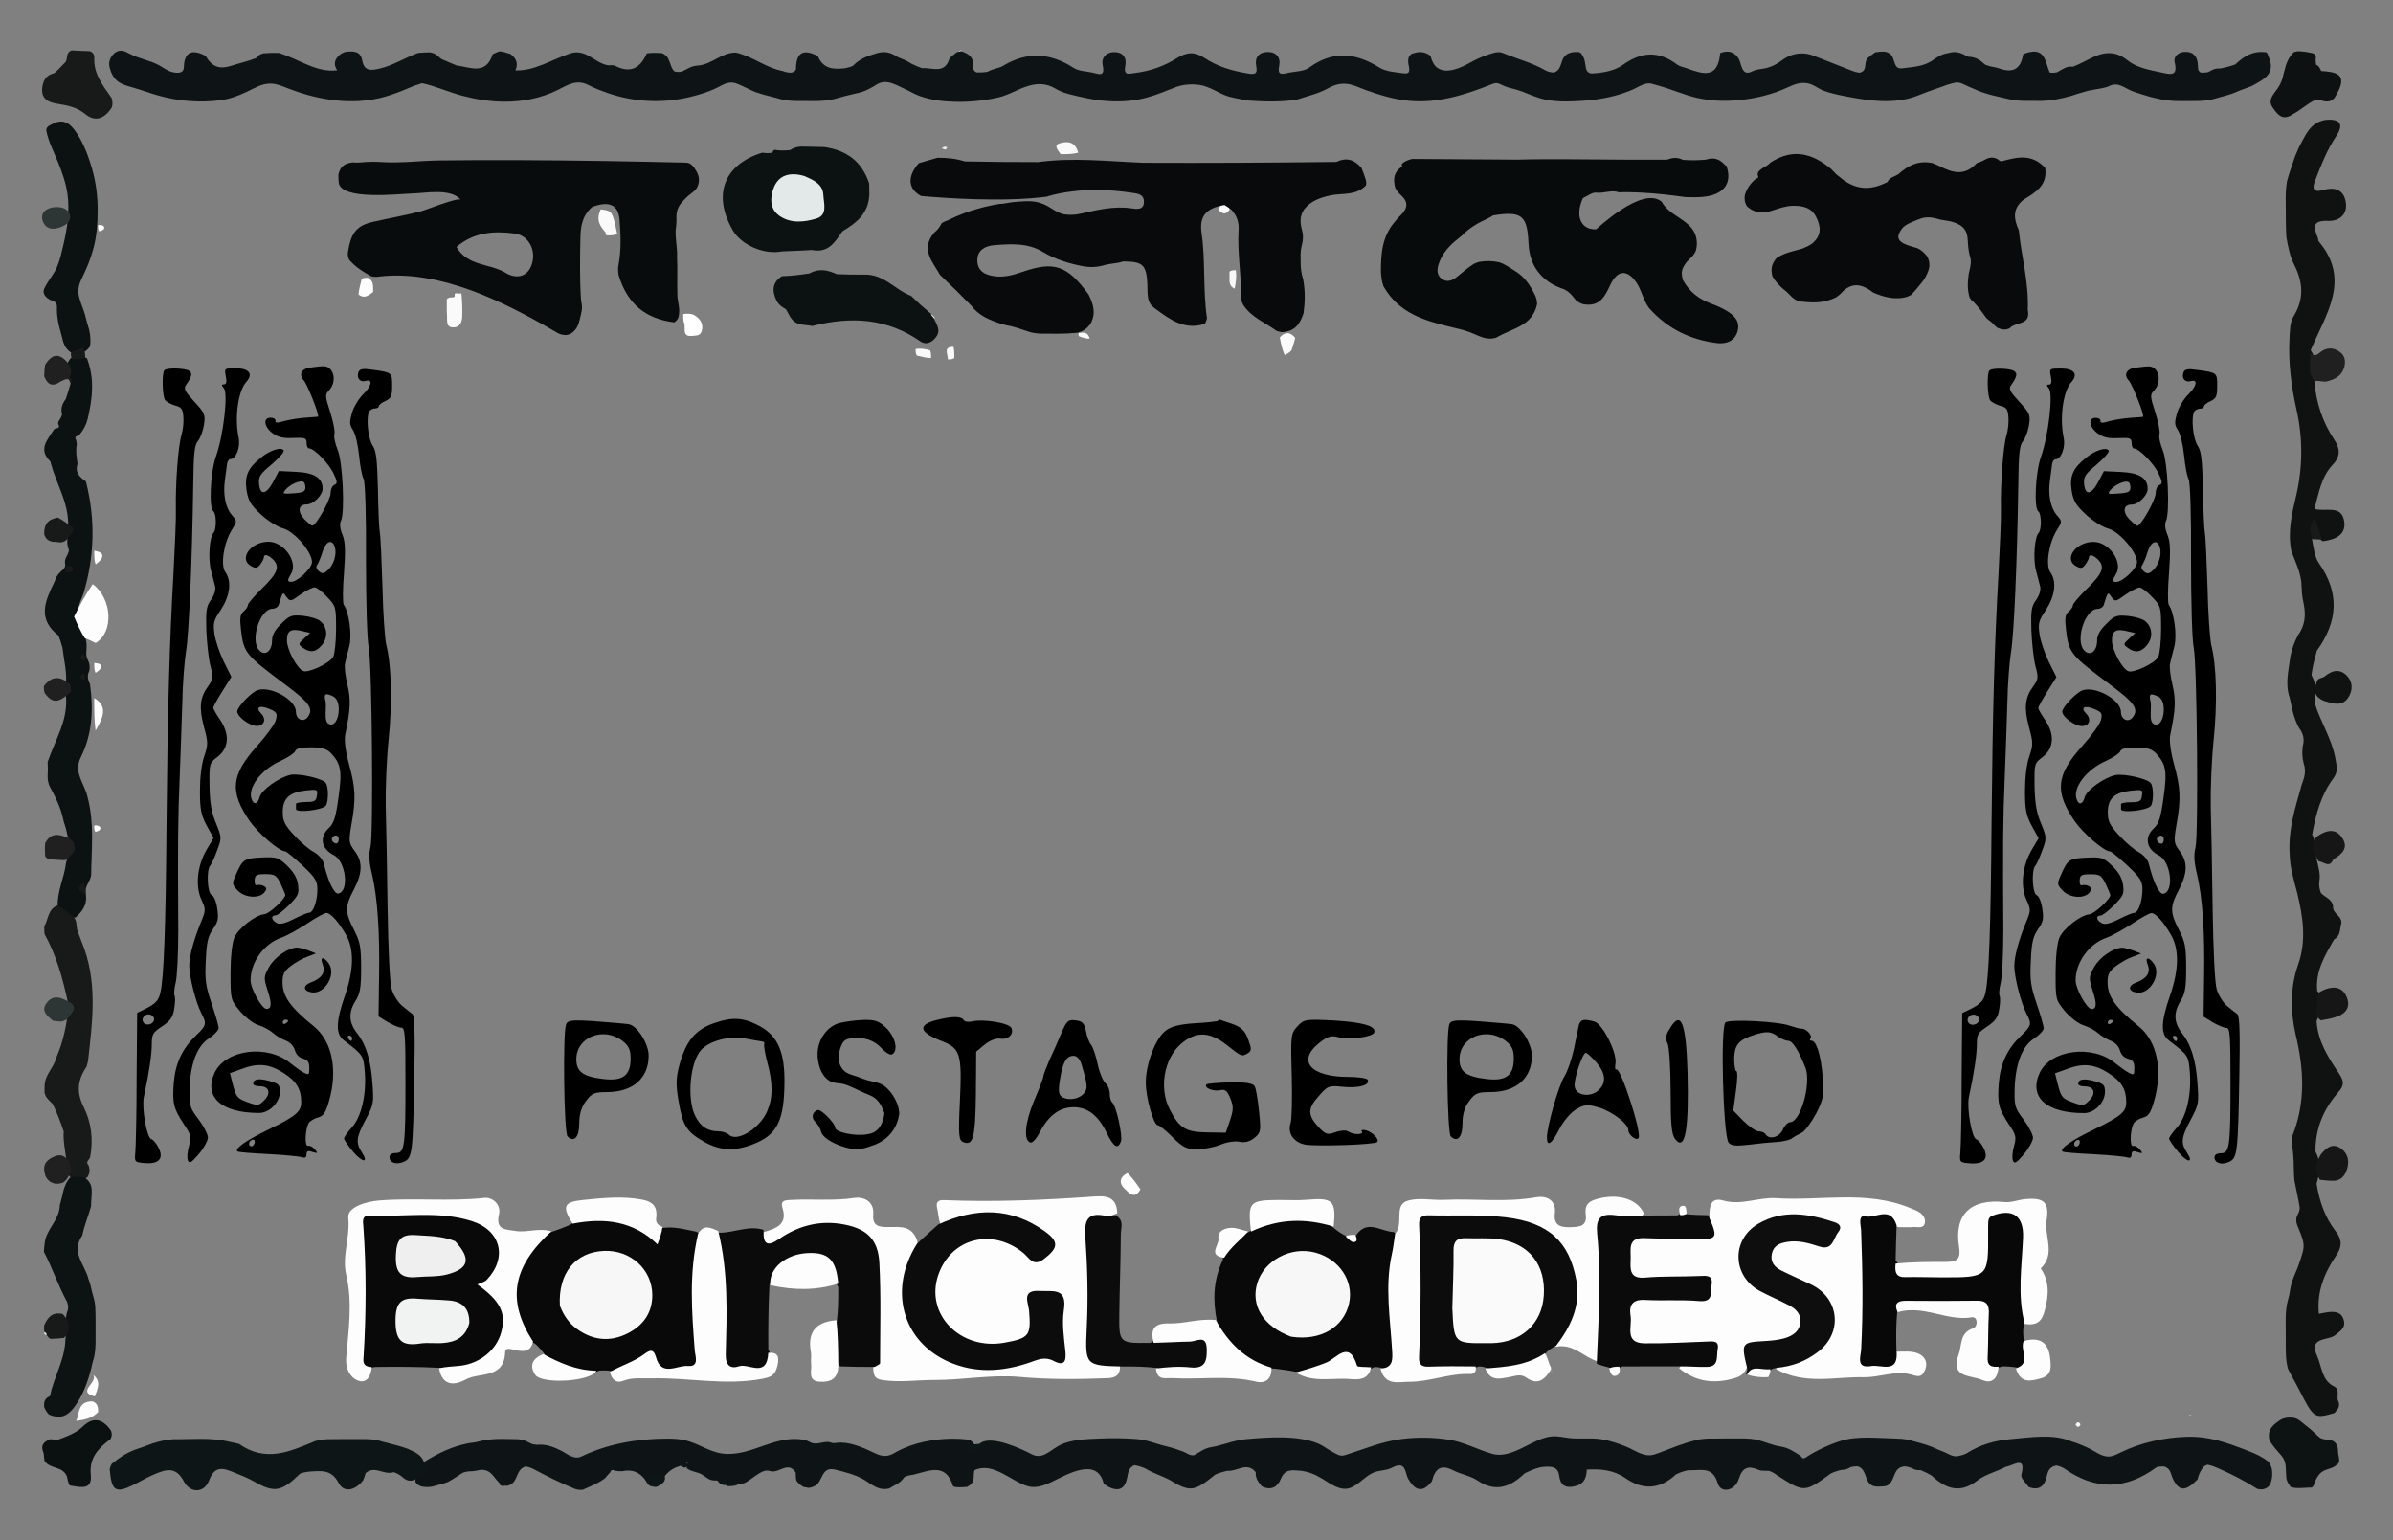 <?xml version="1.0" encoding="utf-8"?>
<!-- Generator: Adobe Illustrator 27.8.1, SVG Export Plug-In . SVG Version: 6.00 Build 0)  -->
<svg version="1.1" id="Layer_1" xmlns="http://www.w3.org/2000/svg" xmlns:xlink="http://www.w3.org/1999/xlink" x="0px" y="0px"
	 viewBox="0 0 3200 2060" style="enable-background:new 0 0 3200 2060;" xml:space="preserve">
<rect x="0" y="0" width="3200" height="2060" fill="#808080" stroke="none"/>
<style type="text/css">
	.st0{fill:#0E1415;}
	.st1{fill:#101212;}
	.st2{fill:#0C1111;}
	.st3{fill:#0E1516;}
	.st4{fill:#181A1A;}
	.st5{fill:#0D1212;}
	.st6{fill:#0D1111;}
	.st7{fill:#0B1011;}
	.st8{fill:#202020;}
	.st9{fill:#161616;}
	.st10{fill:#2D3535;}
	.st11{fill:#DFE4E6;}
	.st12{fill:#CFD6D6;}
	.st13{fill:#FDFDFD;}
	.st14{fill:#080A0B;}
	.st15{fill:#FAFAFA;}
	.st16{fill:#E8ECEC;}
	.st17{fill:#F7F6F6;}
	.st18{fill:#090909;}
	.st19{fill:#0B0B0B;}
	.st20{fill:#0C0C0C;}
	.st21{fill:#080808;}
	.st22{fill:#0E0E0E;}
	.st23{fill:#090C0C;}
	.st24{fill:#FFFFFF;}
	.st25{fill:#E3E8E9;}
	.st26{fill:#F7F7F7;}
	.st27{fill:#F1F3F3;}
	.st28{fill:#EFEFEF;}
	.st29{fill:#080B0B;}
	.st30{fill-rule:evenodd;clip-rule:evenodd;}
</style>
<g>
	<path class="st0" d="M1531.6,1963.9c-5.3-2.3-9.1-3.4-14.8-4.5c-7.6,3.8-8.3,10-9.3,15.9c-2.7,15.3-10.9,20.7-26.3,12.6
		c-0.6-1.8-1.7-0.7-1.3-1.3c-1.3-0.7-3.7-1.1-4-2.4c-8.7-36.7-49.7-11.8-69.9-2.2c-9.6,4.6-20.5,8.4-30.8,5.8
		c-22.4-5.9-46.9-33.5-72.1-21.6c-1,3.7-1,6.1-1,10.1c-0.6,6.3-3.5,9.3-8.7,12.1c-3.9,0.5-6.2,0.5-10.3,0.6c-4.4,0-8.2-0.3-8.8-2
		c-9.9-31.3-31.7-19.8-53.5-14.7c-4.8,0.6-7.8,1.3-11.7,3.3c-5,8.1-12.5,10.3-20.3,15.1c-15.1,3.3-24-6.5-33.9-12.1
		c-12.2-6.9-25.1-9.9-38.2-13.2c-19-4.7-16.2,16.8-27,21.8c-2.3,1-4.5,2.4-8.8,2.6c-2.7-0.6-3.6-0.9-6-1.1
		c-4.2-2.4-7.3-4.4-10.2-9.1c-0.6-4-0.5-6.3-0.6-10.3c-11.1-16.4-22.3,2.4-35-2.1c-10.4-3.7-25.3,13.2-34.1,16.3
		c-7.5,2.6-15.6,2.6-23.6,2.6c-3.4,0-7.1-0.2-9.4-2.7c-0.8-1-1.3-2.2-2.4-2.9c-1.3-0.9-3.1-0.6-4.7-0.6c-6.8,0-11.1-5.1-16.7-8.2
		c-6.2-3.4-14-3.6-19.5-7.8c-1.8-4.6-0.6-7.1,2.3-8.9c-4.2,0.7-7.3,3.7-12.5,5.9c-9.1,2.5-14.7,7.2-20.7,14.4
		c-7.8,4.7-14.6,6.9-23.8,5.4c-8.3-11.8-17.9-16.1-32.3-13.1c-3.8,0-6-0.1-9.6-0.7c-3.1-1.5-4.7-2.5-5.5-2.4c0.5,2.2,0.2,3.1-1,5
		c-2.5,2.4-3.7,4-6,6.9c-9.3,7.5-19.2,10.7-29.9,15.8c-4.1,0.6-6.5,0.3-10.6-0.9c-19.8-8.1-37.3-16.9-56.2-26.9
		c-3.7-1.8-5.8-2.5-9.7-3.3c-14.7,3.7-9.2,22.8-24.9,25.9c-3,0.1-4.1-0.2-7-1c-10.8-6.8-13-22.2-29.7-20.1c-3.8,0.9-6.1,1.3-9.9,1.7
		c-5,0.1-8.2,0.3-12.9,2c-7.1,4.4-12.4,8.4-19.9,12.4c-7.3,2.6-13.1,4-20.6,6c-5.5,1-9.2,0.9-14.8-0.1c-4.1-1.5-6.1-2.9-8.2-6.5
		c0.6-6.8,3.8-10.8,8-12.9c6.6-3.3,4.6-7.4,3.7-13.3c18.8-11.7,36.9-20.6,58.9-25c7.1-0.8,12.2-1.7,19.1-3.6
		c16.6-3.3,31.3-2.1,47.9-1.9c3.1,0.3,4.3,0.5,7.3,1.2c6.8,2.4,11,6.7,18.6,6.2c12.3-0.8,21.8,3,32.6,8.5c3.4,2.1,5.3,3.3,8.7,5.2
		c6.4,3.1,11.3,5,18.1,1.7c34.8-16.8,75.2-23.6,113.8-23.6c8.7,0,17.4,0.4,25.7,2.6c20.3,5.4,33.9,17.9,56,17.9
		c33.4,0.1,60.8-22.6,94.9-19.8c3.6,0.3,7.2,0.8,10.5,2.1c2.6,1,4.9,2.6,7.6,3.3c7.7,2,16-3.3,23.6-1.1c1.1,0.3,2.2,0.8,3.4,1
		c1.5,0.2,3.1-0.1,4.6-0.3c16.1-2.2,34.5,5.6,48.7,12.5c8.5,4.1,17.1,8,28.2,1.5c27.4-16.2,64.3-21.8,95.5-18.8c3.2,0.3,6.6,0.8,9,3
		c1.6,1.5,2.6,3.8,4.7,4.4c2.5,0.8,5-1.2,7.2-2.7c15.3-10,53.8,7.9,68.2,15.4c13.7,7.1,23.5-4.4,35.9-11.4c15-8.5,37.9-9,54.5-9.7
		c16.2-0.7,32.4-0.6,48.6,0.6c15.2,1,26.3,6.4,40.8,9.8c8.8,2.1,15.4,4.4,23.6,7.5c5.1,2.3,8.1,5.3,13.9,4.3
		c7.7-4.3,13.4-9.2,22.7-10.6c16-2.8,30.2-9.4,46.7-10.8c29.3-2.5,68-5.6,95.9,5.8c7.4,3.1,11.9,7.3,18.8,10.9
		c6.1,3.1,10.2,6.9,17.5,4.7c25.3-7.9,48.5-18.1,75.2-21.5c21.2-2.7,42.8-2.4,63.9,0.9c20.4,3.2,37.9,13.3,57.8,18.9
		c27.1,7.6,54.4-21.7,80.3-23.4c7.8-0.5,15.5,1.5,23.3,2.3c13.9,1.6,28.1-0.7,41.9,1.5c11.8,1.9,23.1,5.7,34,10.2
		c9.8,4,20.6,12,31.5,11.3c4-0.3,7.8-1.7,11.6-3.1c16.1-6.1,31.9-12.7,48.4-16.8c5.7-1.5,9.6-2,15.7-2.4c17.6-0.3,33.1-0.2,50.6-0.2
		c6.2,0.1,10.3,0.5,16.3,1.6c11.6,3.1,20.7,7.5,32.4,9.3c9.8,1.7,16.4,6.1,24.4,11.2c3.6,1.3,3.3,7,8.8,3.3
		c13.1-8.9,31.7-17.4,46.6-22.1c22.4-7.2,50.4-3.6,73.7-3.2c6.2,0.1,10.2,0.5,16.2,1.5c11.6,3.5,21.6,5.3,32.5,9.8
		c5.9,2.6,10.1,4.6,16.1,6.8c5.8,2.5,9.4,5.4,15.7,5.7c5.5-0.7,9.4-1.6,14.4-4.1c17.8-11.4,37.6-17.1,58.5-18.9
		c26.2-2.2,56.9-7.6,81.4,3c2.8,0.9,3.9,1.3,6.7,2.2c5.9,2.1,10,4,15.5,6.5c8.6,3.9,17.7,11.7,27.4,11.6c5.6-0.1,10.8-2.8,15.9-5.3
		c26.9-13.2,57.7-20,87.6-21.1c31.2-1.2,55.7,8.1,84,19.1c9.9,3.9,18,7.5,26.5,14.2c2.7,3.7,3.7,6.2,4.7,10.7
		c0.8,7.4,0.3,12.7-2.4,19.7c-2.7,3.9-5,5.3-9.5,6.5c-3.3,0.2-4.6,0.2-7.7-0.5c-17.1-10.9-33.5-19.2-52-27.5
		c-5.2-2.3-8.9-3.6-14.6-4.9c-6.6,1.9-7.9,6.4-10.8,11.8c-1.3,3.2-1.9,4.9-2.6,8c-16.8,16.9-25.2,16-33.6-2.3
		c-2.4-5.2-2.1-12-10.6-15c-4-0.3-6.3-0.2-10.2,0.7c-41.6,30.6-82.1,31.6-124.6,1.4c-3.8-1.9-5.9-2.7-9.7-3.6
		c-10.6,2.1-11.6,9.2-13.5,16.7c-2.8,10.7-9.6,17.3-23.5,12.2c-4.5-6.2-10.9-12.1-9.9-16.1c6.7-26.6-9.7-13-20.8-10.9
		c-13.8,7-27.6,10.2-38.3,18.5c-21.9,16.9-40.8,12-60.6-6.6c-5.4-3.3-9.4-5.2-15-7.5c-4.6,0.2-7.4-0.1-11.3-2.5
		c-3.4-1.4-5.6-2.1-9.5-2.6c-18.2,0.9-11.6,22-26.1,26.5c-4,0.5-6.3,0.5-10.4,0.6c-19.7,0.1-12.1-21.9-26.3-27
		c-3.9-0.2-6.1,0.1-9.9,0.9c-4,2.3-6.5,3.9-11.1,3.6c-5.8,1.1-10,2.4-15.5,5c-35.3,25.7-35.4,25.7-72,2.3c-3.8-2.9-6.4-4.4-10.5-5.8
		c-5.8-0.3-10.3,0.3-14.2-1.4c-13.6-5.8-21.3-3.7-26.4,12.3c-5.1,16.2-24,19.4-28,5.9c-7-24-23.2-16.9-40-17.6
		c-6,1.3-10.1,2.8-15.6,5.3c-22.5,20.8-44.9,21.2-68.2,5c-15.2-10.5-32.6-12.4-51.4-11.2c-0.4,13.4-5.4,21-19.7,22.9
		c-13.2,1.6-16-6.5-17.2-14.8c-1.2-7.8-4.7-11.9-14.4-12c-12-0.5-21.1,3.9-31.7,8.8c-19.7,19.1-39.6,25.4-62.9,9.8
		c-10-6.7-22.4-8.3-32.9-13.8c-15.2-7.9-23.9-3.4-28.3,14.6c-1.2,1.5-1.2,1.5-1.2,1.5c-12.7,15.6-22.4,9.2-30.5-4.6
		c-3.8-6.5-2.8-20.2-14.5-17.8c-3.5,0.7-6.5,2.7-9.8,4c-6.5,2.6-13.9,2.4-20.6,4.8c-6.2,2.2-11.4,6.5-16.5,10.6
		c-5.1,4.2-10.3,8.4-16.6,10.6c-12.8,4.4-26.1-5.7-36.4-12.1c-9.5-5.9-19.6-10.2-30.9-11.1c-10.4-0.9-19.8-2.1-25,11
		c-4,9.9-12.3,16.5-25.5,9.9c-4.8-6.1-8.7-10.6-8.1-18.9c-12.2-14.5-24.4-0.5-38.3-1.8c-6,1.5-10.2,2.7-15.7,5
		c-28.5,23.1-33.7,23.9-61.9,6.7C1553.4,1973.6,1542.7,1970.6,1531.6,1963.9z"/>
	<path class="st1" d="M3097.8,1583.1c4,24.6,11.7,45.6,25.6,63.6c8.8,11.3,8.5,20.7,0.7,32.2c-15.6,23.1-26.2,48.1-23.2,78.1
		c4.6-0.8,8.3-1.8,12.2-2.2c9-1,17.6-0.6,20.9,10.1c3.3,10.7-4.4,14.9-11.2,20.6c-9.6,7.9-36.1,1.8-24.3,27.9
		c6.4,14.2,6,32.5,22.8,40.8c7.6,3.7,3.7,10.4,4.8,17.9c1.9,4.2,2.5,6.6,0.9,10.9c-2.2,3-3.2,4.4-5.2,6.7
		c-27.4,7.8-27.5,7.7-48-32.5c-1.6-2.8-2.1-3.9-3.6-6.7c-3.7-7.4-7.4-12.7-10.8-20.4c-2.6-9.7-2.6-17.8-2.8-28
		c0-11.7,0.1-21.3-0.1-33.1c-0.1-8.9,0.2-15.6,1.6-24.3c1.4-7,3.4-11.8,4.2-18.9c1.2-8,3.3-13.8,6.3-21.2
		c4.5-10.2,7.5-18.9,10.5-29.4c2.8-9.3,0.9-16.5-2.5-25.1c-1.9-4.5-3.1-7.4-4.8-11.9c-1.1-3.5-1.3-5.6-1-9.2c0.6-2.4,1-3.3,2.2-5.5
		c1.6-3,2.1-4.9,2.3-8.3c-2-12.6-4.7-23.6-7.1-36.4c-0.7-6.8-0.7-11.8-0.9-18.8c0-11.3-1-20.5-2.6-31.8c-0.1-3.5,0.1-4.9,0.5-8.4
		c18.4-46.1,15.5-90,4.8-135.5c-7.2-30.7-7.7-63.7,3.1-94.1c11.5-32.7,6.5-64.2-1.2-96c-4.1-16.6-9.8-32.9-10.1-52.5
		c-2-32.5,7.4-60.9,15.9-91.5c3.8-10.3,6.5-18.6,2.8-29.4c-1.9-7.9-2.1-14-1.3-22c2.7-10,1.1-17.5-5.1-25.7c-7-13-9-25.6-12.2-39.8
		c-6.5-19.1-1.5-36,0.8-54.9c2.1-10.8,5.2-19.1,10.2-28.8c9.7-13.5,10.7-26.9,7.6-42.6c-1.3-5.2-1.8-8.8-2.3-14.2
		c-0.4-5.5-0.4-9.3-0.8-14.9c-2.1-15-8-26.7-13.3-40.8c-5.3-26.5,0.9-50.3,6.3-73.7c9-38.7,9.2-77,0.6-115.5
		c-7-31.3-11.1-62.8-9.4-95c0.6-10.4,0.3-21.4,5.7-30.3c14.2-23.1,12.3-45.5,0.5-68.7c-5.5-10.8-7.9-22.8-10.4-36.9
		c-1-15.5-0.5-28.8-0.8-44.2c-0.2-10.7-0.1-19.2,1.5-29.6c2.6-10.9,6.2-19.4,9.5-29.9c2.2-6.6,4.4-11.1,7.2-17.4
		c8.5-15.6,14.1-31.6,34.6-35.5c21.6-2.1,24.5,6.9,14.6,21.8c-12,17.9-19.8,37.7-27.4,57.5c-2.2,5.6-8.4,19.7,10.1,14.4
		c13.9-4.1,26.6-1.5,29.9,14.8c3.6,17.8-8.3,27-23.3,26.5c-21.9-0.9-19.5,8.9-13.8,22.7c0.6,1.6,0.3,3.7,1.3,4.9
		c43.3,51.3,9.6,96.9-10.9,145.4c9,13.2,7.6,26,4.9,41c2.5,29.7,11.2,55.3,26.6,78.5c7.8,11.8,9,22.1-2.3,34
		c-15,15.9-18.4,37.7-24.1,58.7c14.6,4.5,36.9-6.7,39.9,17.7c2,16.7-11.4,23.2-27.8,25.4c-6.6,0.8-6.2-18.2-15.4-2.7
		c2.2,11.8,3.4,23.8,9.4,32.4c27.6,39.4,25.5,77.4-3,117c-1.5,7-3.5,12.1-4.8,19c-1,5-1.7,8.4-2.3,13.5c6.7,12,6.4,23.2,4.1,36.6
		c8.1,26.7,23.2,48.5,27.9,75c1.8,9.8,3.7,17.7-2.6,26.2c-16.2,21.8-23.4,47-28.5,75.4c6.4,11.7,2.7,23.2,6.5,35.1
		c2.1,9.8,4.9,17.8,3,27.8c-0.4,5.6,0.1,9.6,2.2,15.2c6,6.4,14.1,7.6,16.3,17.1c-1.3,11.1,11.7,12.6,11.1,23.2
		c-2.5,8.2-0.6,16.6-9.7,21.8c-12.6,22-25.3,42.7-22.6,69.1c3.6,3,4.7,5.3,5,9.9c-2.2,10.7-0.9,20.1-5.9,30.2
		c1.7,27.9,16.2,49.4,29.9,70c7.6,11.3,6.7,16.6-1,25.4c-19.1,22-30.5,47.2-30.4,79C3104.1,1554.7,3102.2,1567.7,3097.8,1583.1z"/>
	<path class="st2" d="M78.3,563.6c2.2-3.3,3.5-5.4,4.7-9c-2-8.1-0.2-14,5-21c2.6-7.3,4.1-13,6.3-20.4c-0.2-2.6-1-3.5-2.7-6.1
		c-1.2-2.8-1.6-4-2.1-7.1c-0.4-4.5-0.3-7.1,0.4-11.7c1.1-4.7,2.4-7.1,6-10.4c7.6-3.2,13.2-2.8,20.4,1.3c10.4,27.3,7.5,53.1,1,80.9
		c-2.2,8.4-5.3,14.1-10.5,20.7c-1.6,4-8.3,0.5-5.2,7.5c0.8,2.5,1,3.6,1.1,6.3c-1.7,9.2-0.2,16.6,1,25.6
		c-3.6,11.9,2.4,17.4,11.2,23.7c13,51.1,11.4,100.4-3.1,149.2c-2.2,7.4-6.8,13.9-7.1,23.9c1.8,12.1,3.6,22.2,8.7,33.3
		c2.3,6.5,2.6,11.3,2.3,17.9c-0.6,6.1-0.6,10.4,2.5,15.9c1.8,4.6,2.1,7.8,1.3,12.7c-3.1,6.7-2.4,11.6,0.9,18.2
		c4.8,34.9,2.7,67.6-12.3,97.7c-8.7,17.3,0.5,29.6,6.7,45.6c1.2,3.3,1.6,4.7,2.4,8.1c9.2,35.1,5.1,68.6,4.7,104
		c-1.4,9.2-8.8,14.3-7.2,24.1c0.7,5.4,0.7,9.1-0.5,14.5c-3.1,7.6-6.9,12.6-13.1,18c-12.1,1.9-18.4-3.9-23.9-14
		c-1-21.2,8.7-38.7,11.2-59.4c0.6-2.7,0.9-3.8,1.7-6.4c1.3-3.4,2.1-5.3,3.3-8.6c0.8-3.3,0.9-5.1,0.7-8.4c-0.5-2.3-0.8-3.3-1.6-5.6
		c-0.8-2.4-1.2-3.4-1.9-5.9c-1.3-5.7-2.1-9.9-4-15.5c-1.2-3.7-1.8-5.9-2.6-9.7c-3.3-13.8-8.6-25.1-15.3-37.6c-1.5-2.6-2-3.7-3.2-6.5
		c-1.3-4.1-1.7-6.6-1.8-11c0.4-7,0.4-12.2,0-19.3c10.1-30.3,28.3-56.3,24.3-90.5C88,924,88,921.4,88,916.8
		c1.9-17.9-2.5-33.2-4.5-50.8c-1.6-6.1-3.1-10.3-5.3-16c-28.7-22.4-17.9-46.2-5.4-71.8c1-2.7,1.4-3.8,2.6-6.5
		c2.1-3.4,3.5-5.1,6.4-7.8c3.4-2.9,5.8-4.7,5.3-9.5c-0.5-3.5-0.3-5.5,1.2-8.8c1.9-3.4,2.9-5.5,4-9.5c-2.7-6.9-2.8-12.3-1.7-19.5
		c1.2-5.9,1.6-10.2,0.6-16.1C91,671,75.6,647.6,68.1,620c-0.3-1.8-0.7-3-1.2-3.4c-15.9-15.7-3.7-28.1,5.2-42
		c2.6-3.5,7.8,0.1,6.5-6.1C77.5,566.6,77.4,565.7,78.3,563.6z"/>
	<path class="st3" d="M566.9,1955.2c11.4,15.5-2.3,17.9-11.5,23.5c-8,3.4-13,0.8-18.8-4.6c-3.7-2.6-6.2-4-10.1-5.3
		c-13.4,4.5-25.1-9.5-37.6,1.3c-1,3.8-1.7,5.9-3.3,9.6c-10.8,14-25.8,16.9-32.7,3.7c-9.7-18.7-23.2-16.3-40-15.3
		c-4.7,0.7-7.7,1.1-11.7,2.8c-25,24.3-34.4,25.9-61.6,10.3c-9-5.1-18.7-8.8-28.1-12.6c-13.7-5.5-24.6-8.3-31.9,11.3
		c-6.3,16.9-25.1,17.7-33.8,1.1c-10.5-20-23.7-15.9-38.3-9.8c-10.3,4.2-19.9,10.1-29.9,15c-23.1,11.3-28.6,7.7-30.9-21.6
		c0.8-3.1,1.3-4.2,2.7-6.9c9.7-8.1,18.8-14.1,30.7-18.8c6.2-2.3,10.9-3.5,17-6c2.9-1.1,4.1-1.6,7.1-2.6c9.4-3,17.2-4.7,27.3-5.6
		c26.2,0.3,50.5-2.8,76.3,3.7c4.7,0.9,7.4,1.5,11.9,2.6c35.5,25.1,67.7,10.4,101.8-3.8c5.8-1.6,9.8-2.1,16-2.5
		c17.7-0.3,33.2-0.2,50.9-0.2c6.2,0.1,10.3,0.4,16.3,1.5c11.7,3.6,21.7,5.5,33.3,9.1c3,0.9,4.2,1.3,7.1,2.4
		C554.4,1942,563.1,1944.7,566.9,1955.2z"/>
	<path class="st4" d="M77.4,1210.6c7.7,5.1,13.6,9.8,20.9,15.3c6,6.7,2.6,14.4,6.6,22.3c1.6,4.1,2.4,6.5,4.1,10.8
		c21.9,52.6,14.9,105,8.8,159.3c-0.7,3.5-1,4.9-2,8.2c-12.7,18.7-13.4,34.9-3.9,54c9.8,19.8,13.2,42,8.8,66.3
		c-0.7,4.8-7.3,6.1-2.1,12c1.8,5.8,1.5,9.6-1.3,15.1c-6.2,4.9-11.7,5.3-19.2,3.2c-3-1.7-4-2.6-6.1-5.4c-2-4.4-2.6-7-3.3-11.8
		c0.5-16.4-4.8-30.3-3.5-46.7c-4.4-13.2-8.8-24.5-14.7-36.8c-4.9-5-9.4-8.1-10.9-15.2c-0.1-3.8-0.1-6,0.1-9.9
		c0.8-14.9,12.3-23.3,15.7-37.1c1.8-4.9,3.3-8,5-12.9c4.7-13.9,7.5-26.5,9.6-41.1c1.8-7.3,2.7-12.9,0.6-20.4
		c-6.9-32.1-15.1-61.8-31.1-90.8c-0.2-4-0.3-6.2-0.4-9.9C65.1,1228.7,63.9,1215.6,77.4,1210.6z"/>
	<path class="st5" d="M93.7,1574.8c6.2-1.1,11-1.1,17.5-1.1c16.9,9.5,10.1,24.3,10.6,39.4c-3.8,13.8-8.9,25.1-11.7,39
		c-15.8,22.7,3.2,38.6,8.2,58.3c1.5,3.9,2.2,6.2,3.2,10.4c1.1,5.4,2,9.1,3.7,14.5c1.2,4.4,1.7,7,2.2,11.7
		c0.7,17.2,0.4,32.4,0.4,49.7c-0.1,6.3-0.5,10.4-1.6,16.5c-1.3,6.1-3,9.9-4,16.1c-5.1,19.6-11.3,36.5-22.1,51.4
		c-8.3,11.6-18.2,18.3-34.8,10.9c-3.1-3.4-4.5-5.8-6.3-10c-0.3-6.1,0.4-9.9,5.3-13.4c2-0.3,2.5-1.2,2.7-1.7
		c4.7-23.7,17.9-44.5,20.2-70.3c0.9-10.6,0.9-19.4,0.9-30c0.1-5.8,0.7-9.5,2.8-14.9c0.4-4,0.1-6.3-1.1-10.1
		c-12.2-22.2-19.4-44.8-31.1-67.1c0.2-4.1,0.5-6.3,0.9-10.2c1.5-20,19.9-31.4,20.4-52.1c2-7.5,3.5-13.3,5.2-20.9
		C87.4,1584.5,89.2,1580,93.7,1574.8z"/>
	<path class="st2" d="M120.5,463.1c-5.2,7.6-11.3,10.2-20.4,10.3c-4.6-1.2-6.8-2.6-10-6.1c-6-6.4-6.6-15.7-9.1-23.7
		c-1.9-6.2-3.3-12.5-4.1-18.9c-0.4-3.3-0.8-6.6-0.8-9.9c0-2.9,0.5-6.1-0.9-8.8c-1.6-3-5-4.2-8.1-4.9c-4.1-2.2-8.8-6.1-8.8-11.2
		c0-2.5,1.2-4.8,2.4-7c4.8-9.1,11.7-16.7,15.7-26.2c4.1-9.7,6.3-20.4,8.7-30.7c2.5-10.9,4.6-21.9,5.6-33c1-11,1.1-22.1-0.4-33.1
		c-2.1-14.8-7-29-12.6-42.7c-5.4-13.3-12.3-26.6-15.4-40.7c-0.3-1.2-0.5-2.4-0.3-3.6c0.3-1.7,1.5-3.2,2.8-4.2
		c1.9-1.4,4.1-2.3,6.2-3.3c4-2.1,8.6-3.4,13.2-2.7c8.2,1.3,14,8.8,18.3,15.2c9.7,14.5,15.7,31,20.6,47.7c5.1,17.8,7.5,36.4,7.5,55
		c0.1,17.9-1.3,36.7-6.3,53.9c-3.4,11.9-7.9,23.5-13.4,34.6c-4.5,9.2-7.7,17-5.3,27.3c1.6,6.7,4.2,13.1,6.5,19.5
		c2.3,6.3,3.3,12.8,5.4,19.1c2.9,8.3,4.1,17.7,3.1,26.5C120.6,462.1,120.6,462.6,120.5,463.1z"/>
	<path class="st5" d="M3097,1918c0.4,0.4,0.8,0.7,1.1,1.1c1.7,1.6,3.5,3.3,5.6,4.4c3.2,1.6,6.9,1.5,10.5,1.9c9,1,12.8,7.8,12.3,16.4
		c2.4,14.2,2.4,14.2-3.1,18.3c-6.1,4.6-14.2,4.4-20,9.6c-3.1,2.8-5.2,6.4-7,10.2c-1,2.2-2.4,8.2-4.8,9.3c-0.5,0.3-1.1,0.3-1.8,0.3
		c0-0.9-28,3.5-28-3.3c-3-3.2-4.6-7.9-4.6-12.2c-1-10.1,0.9-18.9-6.5-27.4c-5.9-7.1-11.3-12.3-15.9-20.5c-3.5-14.7,5.1-21,15.9-28
		c5.6-2.3,9.5-2.7,15.6-2.1c6.3,0.7,10.7,5.1,15.3,8.9C3087,1908.9,3092.1,1913.3,3097,1918z"/>
	<path class="st4" d="M56.9,114.5c2-9.7,6.6-14.3,15.7-16.7c6-4.8,9.5-9.6,15.2-14.9c1.5-3.5,1.8-5.5,2.2-9.3
		c1.1-3.4,2.5-4.9,5.8-6.2c7,0.3,12.5,0.6,19.7,0.9c8.8-0.9,10.8,5,10.6,9.3c-1,21.1,11,36.1,23.2,53.5c1.3,4.8,1.5,7.6,0.3,12.5
		c-9.9,15.5-22.4,19.7-35.2,9.2c-11.3-9.2-23.6-11.8-37.1-13.9C65.4,137,53.5,133,56.9,114.5z"/>
	<path class="st6" d="M3072.5,68.5c6.7,0.1,12.3,1,20,2.6c2.8,1.2,3.7,1.9,4.3,4.1c-0.3,4.4-0.3,7.3,0.3,11.3c4.2,2,5.1,4.8,6.9,8.5
		c20.4,1.2,35.9,4.3,20.7,30.8c-3.8,8.5-9.1,11.3-18.1,9.3c-4-1.3-6.3-1.7-10.2-1.6c-11.8,5.4-19.7,14-31.4,19.7
		c-1.2,1.1-1.5,1-1.4,1.1c-12.6,7-18.8-2.4-24.5-10.5c-7-9.9,0.8-17.3,7.1-26.2c4.3-6.5,6.1-12.1,7.7-19.7
		c2.1-7.4,3.2-13.4,7.1-20.1c2.2-3.4,3.6-5.2,6.3-8C3069.7,68.9,3070.6,69.1,3072.5,68.5z"/>
	<path class="st7" d="M147.9,1924.4c-17,12.8-28.8,25.7-26.5,47.7c2.2,21.4-13.5,16.7-28.1,14.5c-2.4-4.1-2.8-7.4-3.8-12.2
		c-6.1-14.3-22.4-9.2-30-20.8c-0.6-3.9-0.6-6.2-1.1-10.2c-4.6-10.1-0.6-15,8.8-18.7c4.4,0.4,6.6,0.6,10.5,0.6
		c12.7-4.8,23.8-8.7,33-17.5c13.1-12.7,26.1-11.5,37.8,5.6C149.9,1917.7,149.8,1920.2,147.9,1924.4z"/>
	<path class="st8" d="M3095.4,509.6c-10.3-9.5-4.6-22.7-6.1-37.2c3.6,2.6,6.9,4.4,12.3-0.4c8.8-7.6,18.7-8.1,27.9-0.9
		c6.8,5.3,7.4,13.1,5,20.9c-3.4,11.1-12.9,15.6-22.9,18C3107.2,511.2,3101.8,508.7,3095.4,509.6z"/>
	<path class="st1" d="M3099.7,908.5c4.2-2.2,7.1-2.4,9-3.9c9.7-8.3,20.3-10.6,29.6-1c7.7,8,8.3,18.8,2.4,28.4
		c-8.2,13.5-20.2,9.2-33.7,5.1C3092.8,930.5,3093.4,920.6,3099.7,908.5z"/>
	<path class="st9" d="M3103.4,1544.1c8.5-10.8,17.3-15.7,27.8-7.6c8,6.2,10.5,15.2,7.8,25.3c-3,11.3-9.2,18.2-21.9,17.3
		c-4.3-0.3-8.5-0.5-14.9-1.3C3095.1,1566.3,3096.2,1555.9,3103.4,1544.1z"/>
	<path class="st9" d="M3098.7,1337.8c1-4,1-6.1,1.1-9.7c4.9-3.2,9.6-5.3,14.5-6.5c11.7-2.8,20,1.6,24.2,12.8
		c4.4,11.8-0.8,20-11.5,24.5c-6.9,2.8-14.5,4.1-23.5,5.6C3092.8,1357.2,3099.3,1347.8,3098.7,1337.8z"/>
	<path class="st9" d="M3098,1118.9c13.8-9.6,26.1-11.5,34.7,2.6c7.6,12.5-0.5,20.7-12.5,27.7c-5,12.3-12.1,3.5-19.5,2.6
		C3093.2,1141,3088.2,1131.1,3098,1118.9z"/>
	<path class="st10" d="M91.4,297.1c-2,2.6-5,4.3-8,5.7c-8.2,3.8-18.6,5.5-24.3-3.2c-3.9-5.9-4.2-13.6,1.5-18.1
		c8.4-6.7,29-7,32.8,5.5c0.9,2.9,0.5,6.2-1,8.9C92,296.3,91.7,296.7,91.4,297.1z"/>
	<path class="st8" d="M94.5,506.6c0.9,0.9,1,3,0.7,4c-2.8-5.5-7.3-3.9-13.9-0.6c-11.2,7.9-17.5,4.7-22.2-6.8
		c0.1-5.9,0.4-9.6,1.2-15.2c11.2-18.1,21.6-14.2,32.9,0.2c1.4,4.2,1.6,6.9,1.7,11.4c-0.2,2-2.1,3.6-2.1,3.6S93.6,505.7,94.5,506.6z"
		/>
	<path class="st8" d="M86.1,1150.4c-7.2-0.4-12.7-0.6-20.2-1.3c-3-1.2-4-1.8-5.5-4c-0.5-6.3-0.5-10.9-0.1-17.3
		c8.2-15.6,19.4-12.1,32.8-6.3c2.1,1.5,1.7,1.5,1.7,1.2c0.8,0.7,1.6,1.7,3.7,3.8c1.4,3.9,1.5,6.6,1.1,11.2c-1.2,2.6-2,3.3-3.9,5.1
		c-1,1.2-1,0.7-0.8,0.7C93,1146.1,91.2,1149.2,86.1,1150.4z"/>
	<path class="st8" d="M93.1,1555c1.2,4.5,1.4,7.5,1.4,12.7c-3.1,5.8-4.8,10.3-10.2,13.8c-3.9,1.5-6.3,1.7-10.5,1.5
		c-6.8-1.5-10.3-4.7-13.1-10.6c-4.2-12.7-0.7-20.3,11.5-25.5C82.6,1542.2,87.7,1546.8,93.1,1555z"/>
	<path class="st4" d="M77.4,692.2c6,3.1,10.1,6.3,15.6,10.2c5.4,3,7.3,5.8,2.6,10.8c-4.3,5.6-6.4,11.4-14.8,12.2
		c-3.9-0.6-6.2-0.7-10.2-0.9c-6.2-1-9.1-3.9-11.4-9.3C58.5,701.9,63.5,694.4,77.4,692.2z"/>
	<path class="st8" d="M58.7,917.5c10.4-13.6,21.2-13.7,34.3-3c1.8,3.3,1.9,6,1.7,10.8c-11.1,9.4-21.8,20.3-34.7,1.8
		C58.6,923.8,58.6,921.5,58.7,917.5z"/>
	<path class="st4" d="M85.4,1789.3c-6.7,0.8-11.3,1-17.8,1.2c-2.2-0.9-2.5-1.8-4-3.5c-1.6-1.9-2-2.8-3.7-4.9
		c-1.2-3.2-1.1-5.4-0.9-9.4c4.8-11,10.8-18.6,24.9-15.4C93.9,1768.1,95.8,1778.1,85.4,1789.3z"/>
	<path class="st4" d="M3092.7,721.2c-3.4-8-5.8-17.3,2.5-28.4c3.6,10.1,6.5,18.3,9.6,28.3C3101.8,722,3098.4,721.1,3092.7,721.2z"/>
	<path class="st3" d="M972.7,1987.5c-1.9-0.4-1.9-2.5-2.2-3.4c3.7-1,7.8-1,13.9-1c2,0.1,1.2,1.9,1.3,2.8
		C981.9,1987.2,978.3,1987.6,972.7,1987.5z"/>
	<path class="st11" d="M58.8,1782.3c1.7-1,3-0.2,3.8,2.6C60.7,1785.9,59.6,1785.1,58.8,1782.3z"/>
	<path class="st12" d="M1285.7,67c-0.2,1.2-0.9,1.8-3.1,2.2C1282.5,68.1,1283.8,67.2,1285.7,67z"/>
	<path class="st3" d="M878.6,1988.3c-3.6,0.5-5.8-0.3-9.6-1.2c-3.1-2.4-4.4-4.5-5.9-8c7.7-3,15.6-4.6,25.5-6.1
		C891.3,1980.9,886.1,1984.3,878.6,1988.3z"/>
	<path class="st3" d="M1301.3,1932.4c3.2-1.3,5.6-1.5,9.7-1c0.3,9.6-6.2,12.2-13.1,9.1C1293.1,1938.3,1299.5,1936,1301.3,1932.4z"/>
	<path class="st3" d="M919.3,1960.4c-1.4,1.6-2.2,1.9-4.4,2.4c-2.5-1-3.9-1.9-6.3-3.6C912.2,1954.4,916.9,1944.7,919.3,1960.4z"/>
	<path class="st3" d="M714.8,1931.9c1.7-0.2,1.9,1.9,2,2.8c-3.8,6.6-7.2,6.8-10.3-1.4C708.6,1932,710.8,1932.1,714.8,1931.9z"/>
	<path class="st3" d="M575.5,1983.2c-1.9,5.9-6.9,6.1-13.6,1.3C564.9,1983.2,569.1,1983.1,575.5,1983.2z"/>
	<path class="st3" d="M1095,1932.6c0.8-1.6,1.6-1.9,3.8-1.6c1.5,3.2,2.3,8.1,1.8,8.2C1096.6,1940.2,1095.8,1937,1095,1932.6z"/>
	<path class="st3" d="M824.2,1962.4c-0.8,1.6-3.4,3.2-7.6,4.6c-1.6-0.1-1.6-2.4-1.6-3.6C817.6,1962.2,820,1962.3,824.2,1962.4z"/>
	<path class="st3" d="M1084.6,1932.4c0.8-1.6,1.7-1.8,3.8-1.7c0.4,2.6-0.4,4.9-1.3,7.1C1086.3,1936.5,1085.5,1935.1,1084.6,1932.4z"
		/>
	<path class="st3" d="M675.2,1983.7c0.6,3.8-2.3,5.1-7.4,1.6C668.6,1983.6,670.5,1983.6,675.2,1983.7z"/>
	<path class="st3" d="M753.8,1948.3c1-0.6,2.8-0.2,5.2,1.7C758,1950.7,756.3,1950,753.8,1948.3z"/>
	<path class="st3" d="M874.5,1943.9"/>
	<path class="st3" d="M864.2,1943.9"/>
	<path class="st3" d="M815.1,1962.3c-0.6-0.7-1.2-1.5-1.9-2.2c0.4,0.3,0.9,0.5,1.6,1.5C815.1,1962.2,815.1,1962.2,815.1,1962.3z"/>
	<path class="st13" d="M127.9,859.9c-5.7-2.8-9.4-4.7-14.6-6.6c-5.6-9-9.7-17.9-14.2-28.6c7.5-15.6,15.3-29.4,24.9-43.5
		C150.2,800.7,152.4,845.6,127.9,859.9z"/>
	<path class="st4" d="M111.3,465.1c2.1,3.7,2.7,7.7,2.6,13.6c-5.4,1.9-10.2,1.8-16.7,1.8c-2.1-2.3-2.5-4.6-2.4-8.7
		C100,468.6,104.8,467.1,111.3,465.1z"/>
	<path class="st4" d="M111.7,1180.3c1.8,3.3,2.2,7,2.7,12.7c0.2,1.9-1.6,2.1-2.4,2.4C104.5,1191.1,103.4,1186.2,111.7,1180.3z"/>
	<path class="st4" d="M87.5,765.5c-0.7-2.6,0.3-5.2,1.9-9.2c3.3,0.2,8,1.5,8.2,3.2C98.3,765.4,93,764.8,87.5,765.5z"/>
	<path class="st4" d="M111.8,900.4c1.7,2.1,2.1,4.5,1.9,8.5C106.8,908.7,103.5,906,111.8,900.4z"/>
	<path class="st4" d="M111.5,874.1c1.9,2.3,2.4,5.1,2.3,9.3C107.3,882.8,104.5,880,111.5,874.1z"/>
	<path class="st4" d="M81.9,809.3"/>
	<path class="st4" d="M97.7,773.5"/>
	<path class="st4" d="M87.4,794.2"/>
	<path class="st10" d="M80.9,1366.2c-3.8-0.4-6-0.6-9.9-1c-8.1-6.7-16.4-13.2-8.8-23.6c8.6-11.7,18.8-8.3,30.7-1.3
		c7.3,4.2,7.6,8.9,2.6,15.1C91.7,1361.2,88.5,1365.4,80.9,1366.2z"/>
	<path class="st8" d="M112.8,1553.8c0.6-0.5,1.6,1.8,1.2,2.9C112,1557.1,111.6,1555.8,112.8,1553.8z"/>
	<path class="st13" d="M144.4,1975"/>
	<path class="st13" d="M123.8,1874.1c6.8,2.7,7.4,7.4,7.5,14.2c-7.9,8.5-17.6,10.3-29.3,11.9
		C106.3,1890.5,103.8,1873.7,123.8,1874.1z"/>
	<path class="st13" d="M124.6,1838.7c10.3,7.9,6.9,17.4,2.1,28.8C101.8,1861.3,131.5,1848.9,124.6,1838.7z"/>
	<path class="st14" d="M2654.7,423.3c-5-7.3-9.6-13.1-15.7-19.6c-2.4-1.8-3.3-2.8-5.1-5.6c-3.4-11.1-2.7-20.4-1.3-31.7
		c2-9,4.6-16,1.3-25c-1.9-7.6-2.1-13.6-2.7-21.4c-0.8-15.8-10.6-20.8-23.8-24.2c-5.1-0.7-8.5-1.3-13.6-2.3c-8.5-2.5-15.3-4-24-1.7
		c-4.6,1.7-7.7,2.7-12,4.7c-5.1,2.3-8.9,3.7-13,7.6c-1.7,2-2.3,2.8-3.7,5.1c-4.1,7-3.6,11.7,3.8,16.1c6.6,3.3,12.1,4.5,19.1,6.6
		c5.9,2.8,9.2,6.1,13.2,11.2c2.5,4.8,3.1,8.2,2.8,13.6c-1,5.2-2.4,8.4-4.8,13.1c-1.4,2.5-2,3.5-3.7,6c-5.8,6.7-9.7,12.6-16.2,18.8
		c-4.9,2.7-8.5,3.5-14,4.1c-4.4,0.3-6.8,0.2-11.2-0.1c-9.2-1.2-16.2-3.6-24.7-7.1c-15.9-12.1-29.8-15.1-44.5,1.8
		c-2.3,2-3.3,2.7-5.9,4.5c-16.2,7.9-31.5,7.4-48.8,5.2c-9.2-2.5-12.6-9.5-19.6-14.9c-2.3-1.8-3.2-2.6-5.3-4.6
		c-4.5-4.7-7.9-8.1-11.1-13.9c-2.6-9.7-1.1-16.8,5.5-24.5c11.1-7.5,22.5-9,34.9-12.8c5-2.1,8.3-3.5,12.7-6.6
		c13.5-11.4,11.4-23.6,5.2-35.8c-6.3-12.2-17.5-14.8-30.3-14.7c-9.6,0.1-18.3,3.1-27.3,6.1c-11.8,3.9-23.4,5-34.9-5.5
		c-3-5.1-3.5-9-2.8-14.9c3.1-9.6,7.8-15.9,15.1-22.1c1.9-0.3,2.9-1.4,3-2.1c-3.2-7.3,2.9-9.4,7.7-13.2c3.9-1.7,5.9-3.4,8.6-6.1
		c29.5-19.3,55.7-12.8,81.6,9.1c4,4.5,6.7,7.3,11,10.3c19.6,16.8,39.5,18.8,62.8,7.1c1.7-0.6,0.9-1.5,1.2-1
		c2.5-5.2,8.2-6.3,14.1-9.7c1.4-0.8,0.9-1.1,1.1-0.9c12.2-10.8,25.6-18.1,44.7-14.2c3.9,1.6,5.8,2.6,9.1,3.9
		c18,9.4,34.1,13.8,50.3-3.9c3.5-1,5.2-1.7,8.1-3.1c6.6-3.9,12.2-6,19.6-2.2c2,1.9,2.8,2.4,5.1,3c21.2-5.8,40.7-10.6,58.6,8.8
		c3.3,22.7-11.9,32.2-28.9,42.4c-15,12-13.3,25.3-6.4,40.9c3.7,36,13.5,69.6,12,106.2c4.5,21.7-16.2,15.5-24.4,25
		c-6.3,2.7-10.8,1.6-16.7-1c-3.8-3.1-5.5-6-9.4-8.8C2658.4,427.3,2656.6,426.1,2654.7,423.3z"/>
	<path class="st2" d="M1162.3,245.5c0.1,5.8,0.1,9.7,0.2,15.6c-1.5,23.9-16,36.2-34.8,47.5c-1.3,1.2-1.7,1.1-1.6,1.3
		c-9.6,13.5-18,29-40.6,24.4c-13.7,1-25.7,1.2-40,1.9c-23.7,4.7-54.1-8.3-65.7-28.4c-27-46.8-12.2-87.6,39.5-103.6
		c5.2,0.8,8.5,0.7,13.3,0.1c1.5-2.2,1.5-3.8,3.4-3.9c7.5,1.2,13.1,1,20.6,0.3c7.1-4.7,13.2-4.9,21.1-4.6c8.9,0.2,16,0.3,25.1,0.6
		C1133,201.4,1152.7,216.3,1162.3,245.5z"/>
	<path class="st2" d="M1054.5,419.9c-1.7-3-2.2-4.6-4.1-6.7c-4.7-2.6-8-4.9-11.4-10c-7.3-14.2-6.3-25.3,6.5-33.8
		c12.7-0.4,23.7-1.7,36.7-3.7c13.3-7.2,24.2-4.7,36.9,1c12.3,0.5,22.7,0.6,35.4,0.6c27.1-1.5,41.8,20.1,64,28.5
		c8.3,8.2,15.6,14.8,24.3,22.1c4.1,2.5,4.6,5.4,6.5,8.9c3.8,8.4,9.7,15.9,1.2,25.4c-6.2,7.6-13.8,8.4-19.5,4.5
		c-44.2-30.8-92.1-34.1-144.6-20.8c-4.5-0.7-6.7-1-10.8-1.4C1065.2,433.9,1059.1,429.3,1054.5,419.9z"/>
	<path class="st15" d="M1441.8,204.2c-6.9,1.9-14.1,2-23.4,2c-3.5-5.1-10.2-11.9-1.2-14.6C1427,188.6,1437.8,188.9,1441.8,204.2z"/>
	<path class="st15" d="M1224.4,466.7c6.1-1,12.2-0.3,19.5,1.9c1.2,3.7,1.2,6.1,1.2,10.2c-5.7,0.2-11.4-1.5-18.9-3.2
		C1224.4,473.1,1224.4,470.7,1224.4,466.7z"/>
	<path class="st15" d="M1275.1,463.8c1.1,5.1,1.1,9,1.1,14.8c-2.3,2-4.6,2-8.7,2C1268,474.3,1260.4,463.6,1275.1,463.8z"/>
	<path class="st16" d="M1264.4,200.1c-2.4-0.5-3.7-1.2-5-1.9c1.3-0.7,2.6-2,3.8-2C1265.1,196.3,1268.6,196.3,1264.4,200.1z"/>
	<path class="st11" d="M1250.6,426.1c-2-0.5-3.9-2.5-6.1-6.1C1246.5,420.6,1248.5,422.6,1250.6,426.1z"/>
	<path class="st11" d="M1242.3,405.2"/>
	<path class="st17" d="M2775.5,1905.1c2.1-3.8,4.2-3.8,6.1-1.1c0.4,0.6,0.4,1.9,0,2.4C2779.6,1909,2777.5,1908.9,2775.5,1905.1z"/>
	<path class="st17" d="M2927.6,1891.6c1.3,0.1,2,0.8,2.7,1.5C2929.2,1892.8,2928.1,1892.5,2927.6,1891.6z"/>
	<path class="st17" d="M3034.9,1897.2"/>
	<path class="st13" d="M126.1,736.5c14.4,2.3,13.9,9.3,1.8,18.3C126,749.6,126,744.1,126.1,736.5z"/>
	<path class="st13" d="M126,933.6c19.1,11.2,11.6,26.7,1.8,43.4C126,964,126,950,126,933.6z"/>
	<path class="st13" d="M126.1,886.6c11.5,0.8,13.5,5.5,1.7,13.3C126.1,896.3,126,892.4,126.1,886.6z"/>
	<path class="st13" d="M126,1104c2.7-0.5,6.7,0.1,7.8,2.1c1.6,3.2-1.5,5.3-6.2,6.4C126,1110.3,126,1108,126,1104z"/>
	<path class="st13" d="M1257.4,1636.9c-2.6-7.6-2.6-14.6-4.2-21.1c-2.3-8.8,2.2-11.1,9.3-10.8c66.7,2.8,133.3-0.1,199.9-4.8
		c12.9-0.9,31.3-2.1,31.6,22.5c-34,10.5-35.8,35.4-34,64.3c1.8,29,0.4,58.1,0.4,87.1c0,39.5,0.1,39.5,37.3,52.2
		c0.6,12.1-5.6,16.3-15.7,16.7c-39.6,1.6-78.8,2-118.6-1.6c-37.6-3.4-76,4.2-114.1,4.1c-23.3-0.1-46.7,3.7-70.2-0.1
		c-9.7-1.6-10.8-6.3-11.4-15.3c5.4-41.2,3.1-80.8,2.6-120.4c-0.5-51.7-23.9-71.3-75.4-66c-18.5,1.9-34.2,10.9-50.8,18
		c-11.4,4.9-24.7,8.9-22.8-13.9c17.6-5.3,31.8-10.4,25.1-32.2c-3.4-11,4.8-10.5,11.8-10.9c28.1-1.5,56.3,1.6,84.6-2.7
		c11.2-1.7,26.5,3.9,24.9,22.2c-1.5,16.9,9.6,16.9,21.7,16.8c14.4-0.1,30.1-2.4,37.1,18.3c2,10.5-1.8,17.5-5,24.5
		c-28.8,63,9.9,128.7,83.1,140.8c37.4,6.2,70.7-13.3,106.9-13.3c6.2,0,7.4-6.8,6.5-12.1c-2.8-17-3.2-34.2-3.7-51.5
		c-0.3-10.2-5.4-16-16.1-16.1c-12.7-0.1-15.7,7.8-16,18.6c-0.3,13.2,7,28.2-6.9,38.6c-16.7,12.4-36.1,15.8-56.4,13.7
		c-40.4-4.1-72.4-36.3-73.9-73.9c-1.4-34.2,25.7-67.2,62.1-76.1c17.9-4.4,34.1-0.7,49.5,8.5c6.6,4,12.6,9.1,19.6,12.5
		c7.6,3.7,15.3,4.6,20.7-3.4c5.9-8.7-0.1-15-6.5-19.5c-29.8-20.5-62.4-28.2-98.2-20C1281,1633.1,1270.8,1638.6,1257.4,1636.9z"/>
	<path class="st13" d="M2286,1627.2c-0.5-15,2.3-26.3,18.3-21.7c24.3,7,47.4-4.7,70.8-3.1c59.6,3.9,120.7-11,178.8,13
		c4,1.6,8,3.1,11.7,5.2c5.5,3.2,9.6,8.8,8.4,14.8c-1.6,8.2-9.6,5.2-15.1,5.6c-6,0.5-12.1,0.1-20.3,0.1
		c-37.8-13.1-42.6-9.8-42.7,27.9c-0.2,40.4-0.3,80.8,0.2,121.1c0.1,9.8-2.8,21.8,9.2,27.3c11.2,5.1,19.7-1.5,29.3-9.7
		c11.2-0.1,21.3-1.2,29.7,2.1c9.1,3.5,14.6,11.6,9.6,23.1c-4.4,10.1-10.1,7.6-18.5,5.3c-21.1-5.8-41.9,4.1-63.7,3.6
		c-38.7-0.8-77.8,10.6-116.9-10.9c9.1-12.8,26.1-12.5,39.5-20.2c19.7-11.2,31.2-25.6,31.1-49.4c-0.2-23.3-15.2-33.2-33.1-41.5
		c-12.4-5.8-26.1-9.5-36.2-19.5c-6.9-6.9-12.7-14.6-9.7-25.1c3.1-11.1,11.5-16.7,22.4-18.9c13.9-2.7,27.4,0.7,41.1,2.2
		c8.3,0.9,16.8-1,18.4-10.2c1.9-10.7-8.1-12.4-15.3-13.5c-24-3.7-48.1-5.6-71.3,4c-18.4,7.6-28.8,21.9-29.9,41.7
		c-1,18.4,9.3,30.7,24.6,39.4c12,6.8,24.9,12,36.5,19.4c11.7,7.4,19.7,17,17.6,31.9c-2.1,14.2-13.6,19-25,23.4
		c-6.5,2.5-13.5,3.9-20.3,3.1c-21-2.3-30.9,5.9-28.6,29.3c-3.2,10.2-9.5,13.9-17.4,16.2c-26.3,7.6-51,5.3-73.8-13.4
		c4.5-8,11.5-8.2,18.2-9.7c7.8-1.7,21.6,0.8,20.3-10.2c-1.6-13.3-15.2-6-23.5-6.1c-16.4-0.2-32.8,0.7-49.1-0.2
		c-27.4-1.5-36.2-11.4-35.7-39.4c0.4-25.5,6.8-31.4,35.3-32.5c18.1-0.6,36.2,1.1,54.2-1.2c6-0.8,13.2-2.4,11.7-10.5
		c-1.2-6.5-8.1-5.2-13-5c-19.8,0.9-39.7,1.7-59.5,0.3c-22.8-1.6-28.9-9.3-28.8-33.7c0.2-24.2,6.1-31,29.8-32.4
		c18.1-1.1,36.2-0.6,54.3-0.4C2273.8,1649.1,2282.6,1643.3,2286,1627.2z"/>
	<path class="st18" d="M737.4,1647.6c9.3-3.3,16.7-5.9,25.1-9.7c31.6-22.5,61.6-12.5,91.4,0.2c10,4.2,18.8,13.5,32.3,4.1
		c15.9-2.2,29.5,2,45.3,5.1c7.5,4.6,8.8,10.8,7.5,16.6c-9.8,44.2-4.1,88.7-2.9,133.1c0.9,33.3-16.8,48.4-47,35
		c-22.8-10.1-40.1-7.1-59.8,1.7c-3.1,1.4-6.7,1-12.2-0.2c-6-0.9-9.8-0.9-15.6-0.5c-30.2,12.1-52.2,0.8-72.5-20.8
		c-4.4-6.2-8.2-10.4-13.9-15.6c-19.6-4.9-21.7-21.1-26.1-34.2C673.5,1716.6,695.5,1663.5,737.4,1647.6z"/>
	<path class="st18" d="M1627.3,1767.2c-5.6-28.6-5-54.9,7.8-82.1c1.8-22.3,15.4-31.1,34.3-37.3c1.8-0.5,1-1,1.2-0.6
		c27.9-27.1,76.8-31,111.4-6.4c5.4,4.7,9.5,7.6,15.1,10.7c5.6,2.5,9.7,5,15.8,1.2c15.3-22.8,32.9-5.8,50.9-5
		c10.8,9.3,7.3,20,5.7,29.8c-5.6,34.2-6.7,68.3-0.9,102.6c1.9,10.9,1.5,22.3-0.5,33.4c-1.7,9.9-5.1,18.6-20,16.1
		c-4.5-1.3-6.8-1.5-10.8-1.2c-6.2,3.4-13,6.9-16.1,4.1c-23.5-20.7-44.3-3.5-65.9,3.4c-6.6,2.1-13.5,2.8-21.8-1.2
		c-10.3-2.1-19-3.2-29.8-4.5C1669.8,1832.3,1638.1,1806.5,1627.3,1767.2z"/>
	<path class="st19" d="M1021,1644.7c-1,20.9,6.2,22.3,20.7,12.3c26.7-18.5,56.2-25.7,88.2-19.2c29.4,5.9,44.3,19.9,46,50.8
		c2.4,44.7,1,89.5,1,134.3c0,1.5-3.3,3-7.2,5.1c-16.1,0.2-30-0.1-46.3-0.7c-15.1-18.7-11.9-38.1-4.4-59.7
		c1.8-16.1,2.1-30.1,1.9-46.4c-23.2-47.4-62.1-48.5-91.9-3.7c-1.5,29.2-1.8,57-1.6,87.1c9.1,18.2,2.3,26.4-13.5,29.8
		c-35.4,7.8-50.5-3.5-51.5-38.9c-1.3-44.3,3.4-89-6.5-133c-0.9-4.2,0.4-8.5,4.5-13.9C981.7,1649.1,1000.1,1638.3,1021,1644.7z"/>
	<path class="st18" d="M589,1829.3c-29.6-1.5-57.4-1.6-87.5-1.2c-27.5,6.6-25.2-11.9-23.4-25.4c4.1-30.2,2.4-60.3,3.1-90.4
		c0.5-22.5-0.9-44.8-4-67c-2.4-17.3,3.6-28.2,23.9-27.5c32.7,1.1,65.5-0.1,98.3,0.7c14.9,0.4,29,4.5,42.2,11.1
		c29.7,14.7,39.8,40.9,25.6,70.9c-5.8,12.2-7.1,21.5,1,33.2c16.7,24,15.2,48.6-1.8,72.2C649.6,1828.8,620.8,1838.1,589,1829.3z"/>
	<path class="st20" d="M2079.8,1800.1c-5,2.8-7.7,4.7-11.2,7.7c-20.8,29.6-49,29.1-80.7,21.7c-4.2-1.7-6.5-2.1-10.6-2
		c-22.3,9-44.1,5.3-65.3,6.3c-14.8,0.7-20.9-10.7-21.3-24.2c-1.4-55.2-1.3-110.5-0.1-165.7c0.4-15,7.9-25.1,23.6-25.3
		c43-0.5,86.3-5.9,128.6,6.8c64.6,19.5,94.7,97.6,59.9,155.4C2097.8,1789.4,2091.3,1795.8,2079.8,1800.1z"/>
	<path class="st13" d="M2079.8,1801.2c19.9-25.9,34.6-54.4,28-89.7c-9.5-50.8-36.4-76.5-94-83.5c-34-4.1-68.9-1.7-103.4-2.7
		c-10.7-0.3-13.2,4.5-12.7,13.9c2.9,58.6,2.4,117.2-0.1,175.8c-0.5,10.7,4.1,13.1,13.7,12.7c19.8-0.7,39.7-0.6,61.9-0.3
		c1.5,6.2-1.3,10.4-7.5,10.1c-27.8-1.1-53.9,10.5-81.4,10.4c-14.2-0.1-32.2,6-38.2-17.5c16.9-1.1,16.2-12.4,15.5-24.1
		c-2.5-42.9-9.9-85.8-0.4-128.8c1.9-8.3,2.8-16.9,4.4-27.4c12.4-13.9-2.9-38.8,17.4-44.5c14.9-4.2,32.1-0.3,48.1-1
		c41.1-1.9,82.3,3.8,123.5-3.5c11.8-2.1,26.7,2.5,24.6,21.4c-1.8,15.3,6.3,19.1,20,18.7c12.2-0.4,23.5-0.5,21.3-17.3
		c-1.9-14.9,6.6-18.5,18.9-21.4c25.4-6,50.3,1.1,58.9,20.4c-7.8,10.9-18.6,10.5-28.7,10.2c-19.2-0.6-25.6,8.7-25.5,26.8
		c0.4,40.5,0.3,81,0,121.4c-0.1,12.8,1.1,26-8,39.2C2117.1,1815,2104.4,1796.2,2079.8,1801.2z"/>
	<path class="st21" d="M2535.9,1804.5c4.1,34.2-20.3,20-33.8,22.4c-20.9,3.7-13.7-13.4-13.3-22c2.8-53.4,1.9-106.7-0.1-160.1
		c-0.3-6.3-4.7-20.6,6.2-18.1c13.6,3.1,32.9-14.6,41.3,12c-0.5,16.3-1.1,30.3-1.3,46.6c7.7,12.8,18.8,14.4,30.2,14.8
		c19,0.7,37.9,0.6,56.8,0.2c26.4-0.6,28.6-3.2,29.5-30.4c0.2-6-0.1-12.1,0.3-18.1c1.6-26.1,9.1-33.9,32.1-33.5
		c21.7,0.4,29.6,7.9,29.7,32.8c0.2,38.6-5.9,77-6.7,117.6c-1.5,7.4-1.6,12.9-0.9,20.5c8.9,16.4,12.7,30.2-7.8,39.8
		c-8-1.2-13.5-1.7-21.1-1.7c-17.9,7.9-22.1-2.4-24-14.6c-2.3-14.5-1-29.3-1.2-43.9c-0.1-9-0.9-18.7-12.2-19.5
		c-31.7-2.2-63.3-5.4-95.1-2.5c-2.5,0.2-4.1,2.9-7.4,6.5C2535.5,1770.8,2535.4,1786.5,2535.9,1804.5z"/>
	<path class="st20" d="M1254.6,1637.6c50.1-23.1,97.9-23.1,142.7,9.2c19.3,13.9,17.7,22.4-1.3,36.9c-14.5,11.1-19.8-1.7-27.6-8.1
		c-41.5-33.8-96.3-20-113.5,28.9c-18.6,52.8,29.1,101.9,88.6,91.1c33.1-6,35.3-9.7,32.6-42.8c-0.9-10.4-10.7-27.9,14-26.4
		c17.3,1,37.4-5.1,32.5,25.9c-2.7,17.5,0.1,36.1,2,54.1c1.5,14-1.1,21.3-15.9,13.5c-11.7-6.1-21.2-1.4-31.9,2.3
		c-36.2,12.4-72.8,14.7-108.5-1.1c-62.1-27.6-80.6-96.8-42.1-157.7C1235.8,1654.1,1244.7,1646.6,1254.6,1637.6z"/>
	<path class="st19" d="M2135.2,1823.8c2.4-58.9,6.2-116.4,0.6-173.8c-2-20.5,4.2-27.6,24.5-24.8c11,1.6,22.3,0.7,35.8,0.4
		c16.4-0.2,30.4,0.1,46.7-0.2c4.4-2.1,6.7-2.7,11-1.7c10.6,1.1,19.4,1.3,30.5,1.5c13.6,31.2,12.7,32.5-18.1,31.8
		c-22.4-0.6-44.9-0.3-67.2-1.2c-23.1-0.9-17.9,15.5-18.4,28.5c-0.6,13.5-1.5,26.2,19.4,24.3c24-2.1,48.3-1,72.4-2.1
		c9.5-0.5,18.6-1.5,16.4,11.8c-1.6,9.4,3.1,23.4-16.5,21.7c-24-2.1-48.3-0.2-72.4-1.5c-16.9-1-21.8,6.8-19.4,21.4
		c2.3,14.1-8.8,36.4,18.8,36.6c27.6,0.3,55.2-1.3,82.7-2.3c7.9-0.3,17.4-2.1,14.9,10.4c-1.8,8.9,2.2,22.8-13.7,23.4
		c-11.2,0.4-22.4-0.7-35.9-0.7c-26.6,0.2-50.9-0.1-77.7,0.1c-6,3.1-9.8,4.1-16.1,2C2146.5,1827.4,2141.3,1826.3,2135.2,1823.8z"/>
	<path class="st13" d="M587.2,1830c9.4-2.5,18.9-2.4,28.2-3.5c26.4-3,48.4-21.1,54.8-44.5c6.9-25.3-0.3-41.6-31.8-64.2
		c4.9-2.4,9.8-3.3,12.6-6.3c27.9-29.6,18.9-66.1-20.2-78.5c-44.5-14.1-90.7-5.3-136.1-7.4c-11.3-0.5-9.3,8.4-8.8,14.5
		c4.1,57.6,3.8,115.3,0.4,172.9c-0.4,6.3-2.5,14.8,10.7,15.2c-0.5,11.4-6.6,22.5-18.2,18.1c-10.9-4.1-16.9-16.2-15.9-29.8
		c3-37.1,8.9-74.1,0.1-111.4c-6-25.3,5.4-50.2,2.7-76.6c-1.5-14.5,24.9-21.7,40.9-23c46.9-3.8,94.1,1.6,141.2-3.5
		c11-1.2,22.5,9.2,19.5,21.9c-5.1,21.6,9.5,20.2,21.9,22.3c15.3,2.6,30.7-4.5,48.1,0.5c-52,47.5-60.3,91.9-24.5,147.5
		c-3.1,13.8-12.5,13.4-22.2,11.7c-5.6-1-14.8-5.1-15.1,2.5c-1.3,36.3-34.5,26.3-52.8,36.5C610.8,1851.5,591.7,1856.2,587.2,1830z"/>
	<path class="st22" d="M2336.6,1830.8c-8.5-35.7-8.5-35.6,25.6-37.5c8.5-0.5,17.3-1.5,25.4-4c10.2-3.2,19-9.3,20-21.1
		c0.9-10.8-6.1-17.7-14.8-22.3c-12.8-6.8-26.4-12.4-39.3-19.3c-37-19.8-38.7-68.5-2.5-89.9c33.2-19.5,67.8-13.6,102.1-2.2
		c6.6,2.2,10.7,6.2,5.1,13.3c-6.8,8.4-7.1,25-25.1,19.3c-13.9-4.5-27.8-8.7-42.9-6.3c-10.1,1.6-18.4,4.7-20.8,15.9
		c-2.4,11.2,3.8,18.1,12.9,22.6c13,6.5,26.4,12.2,39.5,18.5c37.8,18.2,42.9,64.1,9.6,89.9c-15.9,12.3-34.1,19.8-56.7,21.7
		c-2.2,0.7-4.7,0.9-5.1,1.5c-10.1,9.6-22.8,7.2-34.8,7.3C2335.5,1834.8,2336.4,1833.8,2336.6,1830.8z"/>
	<path class="st20" d="M1501.3,1827.5c-49.7-1.2-50.5-1.3-48.1-51.3c2-40.4,1-80.8-1.8-121c-1.6-22.4,1.9-34.7,27.5-29.1
		c3.3,0.7,6.8-0.2,12.6-0.9c12.4,6.5,7.3,16.9,7.3,25.5c-0.1,35.3-1.6,70.5-2,105.8c-0.5,39.9-0.2,39.9,41.3,39.4
		c20.1-11.3,40.3-9.1,59.6-10.3c14.6-0.9,21.5,8.6,21.9,22.7c0.4,13.6-4.7,24.1-19.3,25.6c-16.8,1.8-34,4.1-52.6-4.4
		C1531.6,1827.7,1517.6,1827.3,1501.3,1827.5z"/>
	<path class="st13" d="M960.5,1646.4c13.6,55,11.4,109.9,10,164.7c-0.4,14.8,6.2,20,17.7,16.1c13.1-4.5,37.4,16.6,39.2-18.1
		c13-0.7,15.1,5.2,12.2,17.5c-3,12.2-8.1,15-20.2,17.3c-49.6,9.4-98.8-1.8-148.1-0.6c-12.7,0.3-25.6-1.6-38.1,3.4
		c-8.7,3.5-14.8-1-17.7-11.9c15.4-8.7,31.9-13.5,45.8-23.7c7.1-5.2,12.5-8.5,16.1,4.5c7.3,26,28.2,9.9,42.6,11.2
		c15.7,1.3,9.5-13.5,9-21.2c-3.9-51.4-7.9-102.6,4.5-155.6C941.1,1637.1,949.9,1641.6,960.5,1646.4z"/>
	<path class="st13" d="M2707.6,1770.6c-10.2-38.4-3.9-76.8-2.3-115.2c1.2-29.2-13.6-39.6-40.5-29.8c-5.2,1.9-5.9,5.3-6.1,9.6
		c-0.2,4.3-0.1,8.6-0.1,12.8c0.3,60.3,0.3,60.4-61.7,60.3c-16.3,0-32.6-0.7-48.9-0.3c-12,0.4-14.7-5.9-13.1-18.2
		c23-2.2,45.3-2.2,67.8-2.2c13.4-0.1,19.7-3,17-20c-7-43.8,16-64.7,61-60c9,0.9,18.5-3.2,27.9-4c24.8-2.2,31.9,4.4,28.2,28.4
		c-3.3,21.4,12.5,45.1-7.8,64.3c11.9,17.7,10.7,36,5.4,56C2730.5,1767.1,2724.3,1773,2707.6,1770.6z"/>
	<path class="st13" d="M1545.7,1830.2c15.3-2,30.9-3.1,46.2-1.5c20.7,2.3,22.2-10.1,21.8-25c-0.5-19.4-13.9-9.6-22.4-9.5
		c-15.4,0.2-30.9,1.3-48.6,1.7c-4.6-17.8,0-26.6,20.5-26c19.9,0.6,39.7-6.8,62.4-4.6c17.4,30.6,39.3,53.4,74.6,63.7
		c0.6,14.9-7.6,21.8-20.6,18.7c-37.1-8.9-74.7-2.5-112-4.7C1559,1842.5,1547.5,1847,1545.7,1830.2z"/>
	<path class="st13" d="M2537.6,1754.8c-5.2-11-0.7-15.3,10.8-15.2c31.9,0.3,63.8,0.3,95.6-0.1c12.7-0.2,16.2,5.8,15.5,17.6
		c-1,18-0.6,36.2-1.4,54.2c-0.4,9.2-1.6,18,14.5,16.4c-0.9,13.3-7.1,24.3-22.1,17.7c-14.6-6.4-43.2-2.5-31.4-33.7
		c4.7-12.4,0.8-29.2,19.5-35.3c6.5-2.1,6.5-16.1-1.9-14.7C2603.4,1767.3,2572.7,1744.7,2537.6,1754.8z"/>
	<path class="st13" d="M885.8,1640.7c-0.7,7.5-3.3,14.6-6.6,23.5c-32-31.1-70.1-36.1-113.5-27.7c-14.4-23.3-12.1-29.1,14-31.7
		c26.4-2.7,52.7-5.5,79.4-0.4c15.8,3.1,20.3,11.2,18.3,25.7C877,1634.8,879.3,1638.5,885.8,1640.7z"/>
	<path class="st13" d="M1030.1,1718.8c-2.1-22.8,20.7-41.6,49.9-43c27.6-1.3,38.3,8.8,40.9,40.9
		C1091,1726,1061.7,1725.6,1030.1,1718.8z"/>
	<path class="st13" d="M1783.5,1640.5c-36.9-11.4-73.2-11.2-110.7,6.6c-4.2-40.1-2.4-42.1,38.2-42.3c12.1-0.1,24.2,0.8,36.2-0.3
		C1782.4,1601.5,1786.8,1605.3,1783.5,1640.5z"/>
	<path class="st13" d="M1118.5,1765.6c2.1,18.7,2.3,37.6,2.5,58.9c0.6,20-11,24.2-25.1,23.3c-16.4-1.1-10-14.7-11.2-23.8
		c-0.7-5,0.6-10.4-0.3-15.3C1079.8,1782.7,1089.4,1767.9,1118.5,1765.6z"/>
	<path class="st13" d="M1732.6,1835.5c13.7-3.9,27.4-7.8,40.8-13.2c13.9-5.6,30.6-31.3,41.3,4.2c0.6,2.1,10.9,1.3,18.9,2.1
		c-3.4,13.7-11.4,17.2-27.2,15.7C1782.1,1842,1756.7,1849.9,1732.6,1835.5z"/>
	<path class="st13" d="M2695.8,1830.3c21.1-7.5,4.9-24.2,10.3-36.8c20.9-6,33.2,1.2,35.4,22.9c1.2,11.6,2.7,22.6-12.3,26.9
		C2715.3,1847.1,2702.1,1850.5,2695.8,1830.3z"/>
	<path class="st13" d="M726.3,1810.9c22.8,12.1,44.3,21.7,71.2,22.3c-6.7,14.5-73.6,18.5-82,5.1
		C708.1,1826.6,711.2,1817.2,726.3,1810.9z"/>
	<path class="st13" d="M1986.3,1830.2c27-2.4,54.2-3.4,79.7-20.6c2.9,4.6,4,9.9,6.6,16.6c1.5,1.4,1.5,4,1.5,5.3
		c-8.4,13.5-17.9,21.7-33.1,10.8c-7.9-5.7-15.7-1.7-24.1-0.4C2005.8,1843.8,1992.7,1847.5,1986.3,1830.2z"/>
	<path class="st13" d="M1669.1,1646.9c-9.7,10.8-22.7,20.1-32.2,35.2c-22.4-3.1-6.3-16.9-7.5-25.7c-1.5-10.5,8.9-14.2,17.7-14.4
		C1653.7,1641.9,1660.4,1645,1669.1,1646.9z"/>
	<path class="st13" d="M1507.8,1568.8c6.7,6.6,11.5,13.5,17.2,21.8c-7.9,14.5-15.7,4.2-21.3-1
		C1497.3,1583.5,1495.5,1574.9,1507.8,1568.8z"/>
	<path class="st15" d="M1717.9,474.8c-3.1-6.8-4.8-14.2-6.5-23.5c6.8-7.8,13.6-7.8,20.6,0.5c-1.5,6.5-3.1,10.7-4.9,16.6
		C1724.4,471.6,1721.8,472.9,1717.9,474.8z"/>
	<path class="st13" d="M2336.2,1838.3c6.9-13.7,18.8-5.5,31-7.3c0.9,3.3-0.5,6.2-2.4,10.6
		C2355.4,1842.3,2346.6,1841.5,2336.2,1838.3z"/>
	<path class="st13" d="M2151.9,1830.1c3.7-2,7.6-2.4,13.5-2.4c1.5,5.6,0.6,11.4-5.4,12.3C2155.3,1840.7,2153.2,1836,2151.9,1830.1z"
		/>
	<path class="st13" d="M2255.4,1622.9c-2.3,2-4.6,2.3-8.6,2.2c-1.1-4.8-3.3-11.2,2.9-12.5
		C2255.4,1611.6,2254.6,1617.5,2255.4,1622.9z"/>
	<path class="st13" d="M1812.3,1651.4c2.1,3.9,3.6,9.5-2.1,9.7c-3.3,0.1-6.7-3.9-10.8-7.7
		C1802.6,1651.6,1806.5,1651.5,1812.3,1651.4z"/>
	<path class="st13" d="M2074.1,1827.5c0.5-0.2,1-0.4,0.7-0.3C2074.1,1827.6,2074.1,1827.5,2074.1,1827.5z"/>
	<path class="st13" d="M2074.1,1832.7c0.6,0.7,1.2,1.5,1.9,2.2c-0.5-0.3-0.9-0.5-1.6-1.5C2074.1,1832.8,2074.1,1832.7,2074.1,1832.7
		z"/>
	<path class="st13" d="M2364.2,1843.1c0.6,0.7,1.2,1.5,1.9,2.2c-0.4-0.3-0.9-0.5-1.6-1.5C2364.2,1843.1,2364.2,1843.1,2364.2,1843.1
		z"/>
	<path class="st13" d="M132.7,309.4c-1.6-2.1-1.6-4.4-1.5-8.4c2.7-0.5,6.7,0.1,7.8,2.1C140.6,306.3,137.5,308.3,132.7,309.4z"/>
	<path class="st15" d="M1641.5,264.6c1,4.2,1.9,8.4,2.8,15.8c-5.4,7.8-10.1,5.6-15.3-0.4c2.8-5.4,6.5-9,11.1-14.4
		C1641,264,1641.3,264.6,1641.5,264.6z"/>
	<path class="st23" d="M928.1,224c-3.3-4.1-5.8-6.4-11.3-6.5c-74.2-1.7-148.7-3.1-223.1-3.3c-19.5-0.1-39.1-0.1-58.6,0
		c-16.2,0.1-32.3,0.3-48.5,0.4c-13.9,0.2-28.1,1.3-42.3,2.1c-10.5,0.5-20.9,0.8-31.1,0.2c-11.1-0.7-20.4-0.8-31.4,0.4
		c-3.8,0.3-6,0.2-9.9-0.1c-10.7,1-17,5.4-19.4,16.3c0.1,4,0.1,6.3,0.4,10.3c2.3,24.8,81.6,15.3,97.3,15c19-0.4,51.9-7.6,66,8.3
		c-3.3-3.7-47.1,13.8-52.6,15.3c-22,5.8-44.4,9.5-66.5,14.7c-22.3,5.2-28.3,17.8-31.7,39.5c-0.7,4.5-0.3,7,1.7,11
		c8.7,10,18.3,15.7,29.7,22.1c4.4,0.8,6.9,0.8,11.3,0c80.8-8.8,165.4,33.7,233.4,73.2c2.3,1.4,3.3,2,5.7,3.2c3.7,1.5,5.9,1.9,9.9,2
		c2.9-0.5,4-0.8,6.7-2.1c6.7-4.8,9.4-10.2,11.3-18.1c1.3-5.5,2.4-9.2,3.1-14.9c0.1-4.6-0.2-7.2-1.2-11.7
		c-1.9-28.4-1.4-54.8-0.9-81.2c0.3-15.2,1.3-30.6,15.6-43.2c23.1-8.8,35.3-2.9,36.8,17.3c1.6,20.2,2.5,40.5-1.8,62.5
		c-0.3,4.6-0.2,7.2,0.7,11.8c11.5,37.7,35.7,57.9,74.3,62.6c2.8-2,3.7-3.1,5.3-6.1c3.7-12.1-1.7-21.6-1.2-33.6
		c-0.5-16.5,0.4-30.8-0.4-47.2c0.6-13.2-2.6-24.1-1.8-37.2c0.6-4.4,0.9-6.9,1-11.2c-0.4-9.6,0.2-17.1,6.7-24.6
		c2.4-2.8,3.9-4.4,6.6-7c6.1-6.5,14.4-8.8,16.3-19.1C935.9,236.5,932.7,230.8,928.1,224z M710.8,354.5c-6.4,17.9-23,17.6-34.1,10.7
		c-21.3-13.2-51.2-8.7-66.3-34.9c23.5-20.2,50.8-21.6,77.9-18C707.7,315,717.5,335.6,710.8,354.5z"/>
	<path class="st24" d="M914.1,430.1c-0.6-3.8-0.5-6.1-0.4-10.1c5-0.7,10.7-0.9,14.8,1.5c7.6,4.6,12.8,11.6,9.8,21.4
		c-1.9,6.3-7.5,5.8-12.5,6.3C910.3,450.8,918.3,437.6,914.1,430.1z"/>
	<path class="st15" d="M803.4,280c15.4,2.1,15.4,2.1,21.9,32.8c-3.9,2-7.7,2-13.5,2c-1.9,0-1.9-2.6-1.9-3.9
		C801.6,302,796.8,293.4,803.4,280z"/>
	<path class="st25" d="M1075.5,235.4c13.3,5.6,24.9,11.4,25.5,25.3c0.5,11.1,6.1,27-9.2,31.6c-16.2,4.8-34.5,7-49.7-3.8
		c-13.4-9.5-12.3-25.1-7.3-37.8C1041.5,234.1,1056.4,229.8,1075.5,235.4z"/>
	<path class="st15" d="M597.5,400c2.3-2.3,4.6-2.3,8.7-2.3c2.6-1.5,3.7-2.6,6.1-4.4c0.9-0.9,3.4-0.9,4.7-0.9
		c1.2,10.3,1.4,20.6,1.1,30.9c-0.3,7.4-2.9,14.2-11.3,14.5c-10.5,0.4-8.7-8.4-9-14.9C597.3,416,597.5,409.1,597.5,400z"/>
	<path class="st26" d="M748.7,1746.2c-2.5-43.8,21-71.9,59.3-73.3c35.6-1.4,64.4,25.3,64.3,59.4c-0.1,24.4-13.1,41-33.4,51.1
		c-23.4,11.7-46.7,9.2-68.1-6.6C760.9,1769.3,753.9,1759.6,748.7,1746.2z"/>
	<path class="st26" d="M1726.4,1787.6c-37.4-13.9-54.2-41.8-45.1-71.8c9.3-30.3,44.7-49.1,76.9-40.8c32.3,8.3,52.3,37.7,45.9,67.7
		C1797.1,1774.9,1765.9,1793.7,1726.4,1787.6z"/>
	<path class="st27" d="M627.6,1769.3c-5.2,19.7-18.9,25.5-35.2,26.8c-10.2,0.8-20.7-0.9-30.8,0.7c-25.7,4-32.9-5.4-32.7-31.6
		c0.2-23.3,7.7-30.2,28.8-28.4c14.5,1.2,29,1.1,43.5,2.4C617.9,1740.7,627.9,1749.4,627.6,1769.3z"/>
	<path class="st28" d="M608.6,1659.9c21.9,23.7,18.2,36.6-9.9,44.3c-13.6,3.7-27.4,2.4-41,3.7c-22.8,2.1-29.3-6.9-28.3-29.5
		c0.9-19.8,6-28.1,26.6-26.6C573.1,1653,590.4,1652.6,608.6,1659.9z"/>
	<path class="st15" d="M1942.1,1749.6c0.6-27.5,1.9-52.3,1.6-77.2c-0.2-12.6,4.8-16.9,16.5-16.5c14.6,0.6,29.4-0.7,43.8,1.2
		c40.7,5.6,63.2,34.4,60.4,75.6c-2.5,37.9-30.2,63-70.3,63.6c-1.7,0.1-3.4,0-5.2,0C1944.3,1796.6,1944.3,1796.6,1942.1,1749.6z"/>
	<path class="st26" d="M1644.1,363.4c2.3-2,4.6-2,8.5-2c1.1,7.8,0.4,15.6-1.6,24.7C1641.5,381.7,1644.8,373,1644.1,363.4z"/>
	<path class="st26" d="M1443.2,449.9c-1.4-1.6-1.2-2.4-0.6-4.6c6.1-0.8,12.3-1.6,14.6,7.6C1453.3,453.3,1449,451.9,1443.2,449.9z"/>
	<path class="st13" d="M479.4,393.8c0.7-7.1,2.4-12.8,4.2-20.5c2.3-1.8,4.5-1.8,8.3-1.8c8.1,4.2,6.9,10.9,7.1,19
		C493.1,394.8,487.5,400.2,479.4,393.8z"/>
	<path class="st13" d="M611.9,392.3c0.7,1.7-0.3,3.1-2.8,4.8c-1.1-0.4-1.1-1.2-1.1-3.5C608,392.1,610.6,392.3,611.9,392.3z"/>
	<path class="st0" d="M2424.6,74.3c-11-4.3-23.1-3.7-33.7,1.4c-5.1,2.4-9.3,6.2-14.1,9.1c-5.1,3.1-10.8,5.4-16.6,6.6
		c-5,1-10.3,1.2-15,3.1c-2.2,0.9-4.2,2.2-6.6,2.6c-8.4,1.7-10.1-9.5-12-15.1c-1.5-4.3-4.4-8.2-8.3-10.6c-5.5-3.4-12.2-2.8-18-0.3
		c-3.1,34.9-23.3,27.9-43.6,20.6c-4.8-1.8-10.4-2.6-14.3-5.6c-24.3-18.2-47.2-17.1-72,0.5c-10.8,7.7-25.2,10.7-40.5,11.6
		c-4.9,0.3-8.1-2.1-9.1-6.9c-1.3-6.6-1.2-12.3-5.3-18.3c-0.8-1.2-1.8-2.4-3.1-3c-1-0.5-2.2-0.5-3.3-0.5c-9.2-0.1-16.5,2.1-19.9,11.2
		c-2.5,6.7-3.6,14.4-11.7,16.4c-3.9-0.4-6.2-0.8-9.8-2.4c-18.7-10.9-37.9-15.4-57.9-23.8c-6.9-2.9-15,0.5-21.6,2.8
		c-7.6,2.6-14.9,5.9-21.8,9.8c-11.6,6.5-31,16-43.8,7.6c-5.5-3.6-8.1-10.4-9.7-16.5c-8.8-6.5-16.7-5.9-26-2.2
		c-3.3,3.3-4.2,6.1-3.8,11.7c1.5,8.2,4,15.5-6.2,14c-11-1.6-23.4-2.2-32.4-7.8c-31.8-19.8-62-23-93.8,0.1
		c-7.7,5.6-19.8,4.9-29.8,7.4c-8.9,2.2-12.5,1.1-10.3-9.8c2.3-11-4-18.7-15.6-18.5s-17.5,7.5-15.1,19c2.2,10.9-2.7,11.2-11.1,9.8
		c-20.6-3.4-40.6-9.1-57.9-20.7c-13.5-9-24.2-8-37.5,0.4c-16.7,10.6-35.5,17.1-55.6,19.6c-8.2,1-15.6,4.1-13-9.7
		c2.2-11.5-3.7-18.5-15.6-18.2c-10.7,0.3-16.7,8.3-14.7,17.2c3.9,17.2-6.1,11.7-13.9,10.1c-8.4-1.7-18-1.8-24.9-6.2
		c-31.3-20.2-62.4-22.6-95.8-1.9c-6.6,2.9-12.6,3.3-19.3,7.1c-5.6,0.9-9.5,1-14.8,0.9c-3.1-1.6-4.1-3.2-4.6-7.1
		c1.5-13.5-6.1-18.3-16.1-21.3c-2.1,0.7-3,0.6-5.3,1.2c-3.8,2.7-6.2,4.7-9.9,8c-6.5,22.1-22.8,12.4-36.8,13.5
		c-5.7-1.9-9.7-3.7-15-6.4c-5.8-3.8-10.7-5.6-17.4-8.4c-9.9-6.6-18.4-8.7-29.8-4.7c-11.9,3.4-21.7,7.4-30.4,16.4
		c-3.9,1.7-6.8,2.4-11.3,3.3c-15.5,1.4-28.4,0.8-35.6-16.5c-20.7-10.6-29.2-3.7-29.2,18.1c-2.1,3-3.8,3.9-7.7,4.3
		c-3.9-0.4-6.2-0.8-10-2.3c-23.1-4.4-39.8-19.5-62.7-24.7c-20,0-32,16.2-51.2,17.4c-8.5,0.5-13.8,4.7-21.3,8.2
		c-3.8,0.5-6.1,0.5-9.7-0.4c-7.5-7.6-4.4-19.4-16.5-24.4c-7.6-0.6-13.1-0.6-20.3,0.2C855.6,92.6,842,98,822.3,87.9
		c-2.2-1.1-5-0.5-9.4-0.6c-18.4-3.2-29.6-23.3-51.4-15.5c-25.5,8.8-47.2,23.3-72.3,22.3c2.8-6.2,3.7-14.2-6.3-21.7
		c-5.6-2-9.4-3.2-14.4-3.8c-2.1,0.7-3,0.9-4.9,1.7c-0.9,0.7-3.3,1.2-4.7,2.2c-9.2,28.3-29.2,17.5-48.2,15.1
		c-7.4-2.9-12.9-5.4-20-8.5c-2.2-1.3-2.9-2.1-3.7-2.9c-0.1,0.1,0-0.1-1.1-1.1c-3.5-3-6.2-4.2-11.1-5.1c-5.9,0-9.9,0.3-15.6,0.8
		c-18.5,6.7-33.7,16.8-51.4,20.9c-10.5,2.4-20.8,4.4-23.4-10.8c-2.1-12.7-11.8-12.9-23-11.4c-2.3,1-3.3,1.3-5.6,2.6
		c-9.4,7.3-9.9,14.4-4.9,21.9c-28.4,3.5-50.7-15.1-78.5-23.3c-7.6-0.2-13.1,0.1-20.1,0.6c-4.5,1.1-6.9,2.8-8.5,5.3
		c-0.2-0.4,0.3,0.3-1.2,1c-11.7,4.7-22.5,6.8-32.7,10.2c-15.3,5-25.9,2.6-34.9-13c-8.3-4.5-20.9-9.1-26.4,1.7
		c-1.1,2.2-1.8,4.7-2.2,7.1c-0.6,3.1-0.1,7-1.2,9.8c-2.1,5.2-10.3,4.1-14.6,3.1c-6.5-1.6-12-5.9-17.7-9.1
		c-12.4-6.8-27-8.8-39.5-15.5c-7-3.8-13.3-6.6-20.2-0.9c-5,4.1-8.3,11.3-6.9,17.8c2.2,9.9,6.3,18,15.6,22.8
		c5.4,2.7,11.3,4.2,17.1,5.9c11.3,3.2,22.3,7.4,33.6,10.5c26.4,7.4,54.2,9.5,81.3,6.2c12.3-1.5,24.1-5.8,35.3-11
		c10.8-5,20.5-11.6,32.7-11.4c7.8,0.1,15.3,3.3,22.4,6.1c17.9,7,36.6,12.4,55.6,15.2c22.3,3.4,45.3,3.3,67.4-1.8
		c10.3-2.4,20.4-5.9,30.2-9.8c4.9-2,9.8-4,14.7-6.1c2.1-0.9,4-1.6,6.3-2.1c1.6-0.4,5.2-2.2,6.7-1.9c18.2,4.2,35.1,11.9,53.1,16.7
		c18.2,4.8,36.9,7.8,55.7,7.9c24.6,0.2,49.4-4.6,71.5-15.5c6.7-3.3,13.2-7.2,20.4-9.2c7.9-2.1,14.4-0.9,21.4,2.7
		c8.1,4.2,17,7.5,25.6,10.5c34.7,12.1,72.8,13.9,108.6,5.5c14-3.3,27.9-7.6,40.6-14.3c8.5-4.7,15.7-7.6,25.3-3
		c8.2,3.4,14.4,7,22.7,10.4c12.5,4.4,23.8,6.5,36.7,10.3c7.3,1.2,12.6,1.7,19.9,1.7c8.8-0.1,15.5,0.1,24.3,0.1
		c8.6-0.3,15.2-0.6,23.6-2.5c12.5-3.6,23.2-6.3,35.8-9.1c2.8-0.9,4-1.2,6.7-2.3c4.6-2.1,7.6-3.6,11.9-6.2c5.7-3.9,10.4-6,17.5-5.2
		c7.7,0.8,15.9,5.7,22.8,8.8c6.8,3,13.1,7,20.2,9.6c14.8,5.3,30.5,7.4,46.1,7.8c19.7,0.6,39.5-1.3,58.8-5.6
		c17.3-3.8,32.1-15.3,50-17.6c8-1,16.1,0.1,23.4,3.7c3,1.5,5.9,3.4,8.9,4.8c7.8,3.7,16.9,5.5,25.2,7.5c8.9,2.1,17.9,3.9,27,5.1
		c18.2,2.3,36.8,2.4,54.8-1.2c14-2.8,27.5-7.8,40.7-13.2c6.2-2.5,11.6-4.7,18.1-5.8c7-1.1,14.3-1.3,21.4-0.2
		c2.9,0.5,5.8,1.1,8.5,2.1c8.7,2.9,16.5,7.9,24.9,11.4c9.2,3.8,19.4,4.7,29.1,7.2c23.2,1.7,44.3,2.4,67.4-0.9
		c15.6-5.2,29.9-8.4,42.5-15.5c7.4-4.2,15.7-6.6,24.3-5.8c9,0.9,17.5,5.4,25.9,8.4c18.3,6.5,37.2,12.3,56.6,14.2
		c38.7,4,75.7-7.7,111.2-21.8c0.8-0.3,1.5-0.6,2.3-0.9c6.2-2.3,9.5,0.8,15,3.1c5.3,2.2,11.1,3.3,16.6,4.9
		c10.5,3.1,20.3,8.2,30.8,11.3c14.7,4.4,30.3,4.8,45.5,4.2c18.1-0.7,36.3-2.6,53.9-7.2c8.8-2.3,17.5-5.2,25.8-8.9
		c8.1-3.6,15.3-9.6,24.7-7.4c0.8,0.2,1.6,0.4,2.3,0.7c2.7,0.8,3.9,1.1,6.7,1.9c17.5,4.8,34.1,12.4,51.8,16.4c17.9,4,36.5,4.7,54.8,3
		c22.8-2.1,45.7-7.6,66.5-17.3c8.4-3.9,15.9-6.8,25.3-5.4c8.4,1.2,14.8,7.2,22.6,10.1c8.9,3.3,18.2,5.3,27.6,7.1
		c31.6,6.2,66.8,11.7,97.8-0.6c5.1-2.1,8.5-3.3,13.5-5.2c6.7-2.6,12-4.1,18.5-6.5c5.1-2.1,8.9-3.3,14.1-4.7c2.3-0.6,3.2-0.8,5.5-1.2
		c4.4-0.1,7,1.1,11,2.9c4.4,2.1,7.4,3.7,12.1,5.4c16.4,7.8,32.4,10.4,49.9,14.6c7.1,1.1,12.4,1.8,19.8,1.7
		c7.4-0.1,12.8,0.1,20.3,0.1c14.3-0.3,26.1-2.8,39.8-6.5c6.7-2.2,11.6-3.8,18.3-5.6c11.1-3.7,21.1-3.3,32-7.1
		c13.4-7.5,21.6,2.3,32.8,6.3c3.9,1.5,6.3,2.2,10.4,3.5c6.6,2,11.3,3.7,18.2,5.2c12.3,3.2,22.8,4.5,35.6,4.4
		c8.8-0.2,15.5,0.1,24.2-0.1c7.3-0.4,12.6-0.8,19.7-2.6c11.7-3.6,21.9-5.4,33.1-10.6c6.6-2.8,11.7-4.1,18.3-7
		c16.8-9.1,32.5-16.8,21.9-39.9c-0.7-2.1-0.8-3-2.5-5c-17.3-2.5-29.5,4.5-41.7,16.2c-7.3,2.6-13.2,4.1-20.6,5.5
		c-6.5-0.5-10.3,1.7-15.7,4.8c-3.9,0.6-6.2,0.8-9.8,0.6c-2.9-1.6-3.6-3.2-3.8-7c0.1-14.5-6.1-21.6-18.8-20.7
		c-7.6,0.6-14.2,6.4-12.4,13.8c4.7,19.4-5.8,16.3-17.6,13.8c-16.1-3.5-32.9-6.2-45.7-16.5c-15.7-12.7-30.8-11.3-47-3.5
		c-8.2,3.9-16,8.5-25.5,12.2c-8.9-1.1-14.1,3.5-21.4,7.5c-3.8,0.7-6.1,0.9-9.9,0.3c-6.2-14.6-5.8-33.9-30.8-26.3c-1,0.6-3.2,1-4.7,2
		c-3.5,21.8-15.5,24.8-32.8,18.6c-4.7-1.7-9.8-1.7-15.4-3.9c-1.1,0-2.9-1.1-4.2-2.2c-6.3-6.1-12.3-9-21.4-9.4
		c-8.7-5-15.8-8-25.9-4.9c-8.9,1.2-14.6,5-20.3,9.1c-12.4,9.1-27.6,9.5-41.8,11.4c-11.8,1.6-9.3-12.6-15-18.3
		c-5.7-5.6-12.7-4.2-20.9-3.2c-3.9,2.7-6.4,4.6-10.1,7.7c-6.1,6.3,0.7,16.8-11,19.7c-3.9-0.5-6.1-1.1-9.9-2.6
		C2476.9,94.7,2424.6,74.3,2424.6,74.3z"/>
	<path class="st14" d="M1386,270.1c-5.2-1-10.5-1.2-16.3-0.9c-5.6,0.3-11.2,0.7-16.8,1.3c-5.2,0.6-10.9,2.2-16.2,2.2
		c-13,2.1-25.7,5.2-38.2,9.2c-6.7,2.2-13.3,4.7-19.8,7.5c-3.4,1.5-6.8,3.1-10.2,4.7c-2.1,1-8.5,3.1-9.6,5c-1,1.9-2.1,3.9-3.8,6.1
		c-1.7,2.4-3.1,3.4-5.9,6c-18.6,22.3-2.4,38.3,7.8,56.4c14.5,13.8,27.6,26.6,41.7,41c10.6,14.1,24.6,19.2,40.5,24.7
		c3,0.8,4.2,1.1,7.3,1.8c11.8,2,21,6.1,32.5,9.5c4.5,0.9,7.2,1.3,11.9,1.6c17.4,0,32.6,0.6,50-1.2c3.4-1,4.8-1.5,7.9-3.1
		c4.2-2.7,6.3-4.7,9.3-8.6c7.9-14.3,4.1-26.1-2.4-39.4c-28.7-39.3-46.2-45-89.1-30.1c-11.5,4-23,7.1-35.3,5.8
		c-13.1-1.5-24.3-6.4-24.4-21.3c-0.1-13.7,10.3-19.4,22.4-20.4c22.3-1.8,45-3.3,65.3,9c16.5,9.9,34.3,15.5,55,19.4
		c8.5,1.2,15.1,1.2,23.5-0.7c7.8-2.6,14-2.8,22-4.2c3-0.7,4.2-0.9,7.1-1.8c29,0.4,32,4.6,32.4,43.2c0.3,3.1,0.4,4.3,1,7.4
		c0.9,3.1,1.5,4.2,3.1,7c2.1,2.4,3.2,3.2,5.6,5.2c20.7,15.2,39.7,29.5,66.9,20.6c1.6-2.9,2-4.1,2.8-7.3c-5.6-39.1-1.8-76.8-7.2-114
		c-3.2-22.1,5.5-33.4,30.6-37.5c3.6,2.1,5.6,3.6,9.1,6.1c8.2,8.5,10.4,18.4,9.8,27.3c-1.9,30.8,4,61.3,3.6,93.9c1,3.1,1.5,4.2,3.1,7
		c11.4,16.6,28.6,22.6,44.1,34c3.1,1,4.4,1.3,7.7,1.7c16.8-1.1,23.7-11,28.4-25.6c2.1-15.8,2.2-29.5-0.6-45.2
		c-2.5-8-3.3-14.3-3.3-22.5c-0.1-4.3-0.1-6.7-0.1-10.9c0.1-6.6,1.6-11.1,2.8-17.5c0.6-5.3,0.5-8.8-0.7-13.9
		c-2.7-10.3-3.7-18.9,2.4-28.3c9.3-11.9,21.2-15.7,35.5-19.1c16.9-3.2,33.6,0.7,47.4-13.2c0.7-3.1,0.4-4.4-0.2-7.4
		c-1.8-5.9-3.3-10-5.8-16.1c-9.6-10.9-19.5-14.5-33.7-7.9c-86.9,1-171.5,1.5-258.2,1.1c-47.5-1.9-92.8-7.3-140.7-0.9
		c-33.6,0.1-64.8-0.3-97.7-0.9c-12.3-3.8-23.4-4.9-36.5-4.9c-9.1,2.4-16.2,4.8-25.2,7.3c-16.1,18.4-14,34.7,3.1,43.8
		c27.7,2.5,110.8,8.8,169.3,0.7c0-0.1-0.1-0.2-0.1-0.3c10.4-3,20.8-5,31.2-6.3c0.2-0.1,0.3-0.1,0.3-0.1c26.9-3.5,53.7-2.3,80.7,1.6
		c8.2,1.2,16.4,1.8,16.6,11.8c0.2,12.2-10.4,10-17.1,9.1c-23.5-3.4-45.6,2.3-68.3,7.3c-6.8,1.5-13.8,1.8-20.7,0.8
		c-9.3-1.3-17.9-9-26.4-12.9C1393.3,272,1389.7,270.8,1386,270.1z"/>
	<path class="st29" d="M2222,269.7c12.2,23.1,49,24.7,47,58.6c-0.3,3.1-0.5,4.2-1.3,7.1c-3,7.1-8,10.2-12.7,15.5
		c-1.5,2.1-2.1,3-3.4,5.1c-1.6,3.2-2.3,5-2.7,8.5c0.2,3.7,0.5,5.9,1.3,9.6c9,16.5,21.9,25.9,37.6,31.8c7.2,2.7,14.3,5.7,20.9,9.6
		c10.2,6.1,18.3,14,15,26.9c-3.7,14.1-15.6,18-28.3,16.4c-34.9-4.6-65.4-18.8-90.4-47c-8.1-11.4-9.8-23.8-16.6-33.7
		c-12.5-18.2-25.4-17.3-35,2.8c-7.2,15.2-13.9,30.2-36.9,25.8c-3.9-1.4-6-2.6-9.2-5.3c-5.9-7.5-10.7-13.5-20.5-16.2
		c-4.9-1.9-8-3.5-12.6-6.1c-21.2-13.5-29.3-31.9-30.3-54.7c-1.6-36.5-9.5-42.5-47.3-36.3c-2.5,1.6-3.6,2.2-6.2,3.6
		c-13.3,6.2-24.6,12.2-34.9,22.8c-3.9,3.5-6.8,5.5-10.8,8.9c-9.9,8.7-16.6,17.7-20.4,28.3c-2.6,7.2-3.9,15.7,3.6,21.2
		c7.5,5.5,14.7,2,21.1-3.2c6.7-5.4,13-11.2,21.9-16.8c2.8-1.3,4-1.8,7-2.7c9.6-1.6,17.3-1.4,26.8,0.5c7.9,2.6,12.9,6.6,19.9,10.8
		c13.9,8.3,21.6,19.6,28.4,33.9c1.7,4.2,2.2,6.7,2.5,11.2c-6.4,30.1-33.6,32.2-54.8,45c-14.3,4.3-24-3.5-36.6-7.8
		c-7.8-2.7-13.8-4.3-21.9-6c-37-8.9-71.4-18.5-92.1-54.8c-2.5-7-3-12.3-3.5-19.6c0-24.5,1.6-46.7,18.3-66.5c2-2.4,2.7-3.4,4.8-5.7
		c10.8-10,16.7-19.1,2.7-31.1c-3.1-3.1-4.6-5.1-6.7-9c-2.8-11.5-2.2-20.4,8.3-27.8c1.8-0.9,0.1-2.6,0.9-1.8
		c-3.4-3.5,11.7-9.1,14.1-8.9l122.2,0.8c6.4-0.1,12.9,0.3,19.3,0.1c10.6-0.3,21.2-0.5,31.8-0.5c21-0.1,42.1,0,63.1,0.2
		c35.3,0.4,68.1,0.5,103.4,0.4c8.1-2.8,13.9-3.6,21.7,0.2c10.7,0.9,19.5,0.6,30.4-0.2c10.9-3.6,18.3-1.1,25.7,6.9
		c1,1.8,2.6,0.2,1.9,1c8.1,22.2-2.1,37.8-27.9,41.4c-8.8,1.2-17.7,0.9-26.8,0.7c-44.7-6.4-73.6-7-89.3-6.4
		c-8.6-3.7-20.6,1.7-29.8,0.4c-5.1-0.7-10.9,3.9-18,7.4c-11,24.3-2.4,42.5,17.6,41.7C2134.4,307.2,2195.8,248,2222,269.7z"/>
	<g>
		<path class="st30" d="M414.8,491.6c-11.8,1.4-15.7,9.6-8.6,17.1c5,5.4,21.8,48.2,18.9,48.5c-1.4,0.4-8.9,0.7-16.8,1.4
			c-7.9,0.4-20.3,2.5-27.5,4.3c-9.6,2.9-13.2,2.9-12.5-0.4c0.4-2.1-2.5-3.9-6.4-3.9c-10.4,0-8.9,12.1,2.5,20.7
			c7.5,5.4,14.3,7.1,27.8,6.4c15.7-0.7,17.8,0,17.8,6.8c0,3.9,1.4,7.1,3.2,7.1c6.8,0,25.7,19.3,32.5,32.8
			c5.7,11.8,5.7,14.3,1.4,16.1c-2.9,1.1-5,6.1-5,11.1c0,8.6-19.6,43.5-24.6,43.5c-1.1,0-6.1-4.3-10.7-8.9c-9.3-10-7.9-19.6,3.2-19.6
			c8.9,0,21.4-12.1,21.4-21.1c0-14.3-11.1-21.4-35.7-22.5l-22.8-1.1l-7.5,14.3c-9.3,17.5-17.5,18.6-18.9,3.2
			c-1.1-10,1.4-13.6,16.8-26.4c10-8.6,17.1-16.8,16.1-18.6c-3.2-5.4-19.3,0-31.4,10.4c-16.8,13.6-21.1,24.3-18.2,43.2
			c2.1,13.2,5.4,19.3,18.9,31.8c9.3,8.6,22.8,17.1,30,18.9c15.3,4.3,38.5,31.4,38.5,45c0,8.2-19.3,26.4-27.8,26.4
			c-5.4,0-5.4-2.1-0.4-10.4c10-15.7-8.9-43.2-30-43.2c-23.9,0-40.3,23.2-23.2,32.5c6.4,3.6,8.6,2.9,12.5-2.5
			c2.5-3.6,4.6-7.5,4.6-9.3c0-4.6,6.1-3.2,12.1,2.9c9.6,9.6,6.4,18.2-13.9,38.2c-10.7,10.4-19.6,20.7-19.6,22.8
			c0,2.1-2.5,6.1-5.7,8.6c-4.6,3.9-5.4,8.6-3.6,23.9c3.6,31.4,5.7,33.9,59.6,74.2c31.8,23.6,37.8,32.1,30,42.8
			c-5.7,8.2-16.1,3.9-16.1-6.8c0-15.7-33.2-34.6-51-28.9c-8.2,2.5-27.1,22.1-27.5,28.6c0,6.8,16.4,19.3,26.1,19.3
			c10.4,0,13.2-9.3,5.7-16.8c-7.9-7.9-1.8-11.4,10.7-6.1c10.4,4.3,11.4,6.1,9.3,14.6c-1.1,5.4-12.8,21.4-25.7,35.7
			c-34.3,38.5-36.4,60.3-9.6,99.6c11.4,16.4,39.6,40.7,47.5,40.7c1.8,0,12.1,8.6,23.2,18.9c17.1,16.1,20,20.7,20,31.8
			c0,15.7-5.4,31.4-11.1,31.4c-2.1,0-11.4,3.9-20.7,8.6c-12.1,6.1-18.9,7.5-22.8,5c-7.1-3.9-7.9-10-1.4-10c2.5,0,10.7-6.4,18.2-13.9
			c12.5-12.8,13.6-15.3,11.8-27.8c-1.4-9.3-6.4-17.1-15-25.3c-11.4-10.7-13.9-11.4-34.3-10.4c-22.8,1.1-24.6,2.5-33.9,23.6
			c-5,11.1-5,12.5,2.5,20.3c9.3,10,28.6,11.4,35.7,2.9c3.6-4.6,3.6-6.1-0.4-8.6c-2.5-1.4-6.4-2.1-8.9-1.4c-2.5,1.1-3.9-1.4-3.6-6.4
			c0.4-7.1,2.5-8.2,14.6-8.2s14.6,1.4,20,12.5c3.2,6.8,6.1,13.6,6.4,15c0.4,5.4-21.4,25.7-28.2,26.1c-11.8,1.1-35,19.3-40,31.4
			c-2.9,6.8-5,26.1-5,47.1c0,35.7,0,35.7,12.5,51c7.1,8.2,17.8,16.8,25,18.9c6.8,2.1,15.7,7.1,19.6,10.7c3.9,3.6,11.4,7.9,16.8,10
			c5.7,2.1,10.7,7.5,12.1,12.8c1.4,5.4,5.7,10,10.7,11.1c6.4,1.8,8.6,4.6,8.6,12.5c0,9.6-0.4,10-7.9,6.1
			c-4.6-2.5-12.1-8.2-17.1-12.1c-30.7-26.1-87.4-18.6-101.7,12.8c-14.6,32.1,8.9,53.5,59.6,53.5c13.9,0,27.8-14.3,27.8-28.2
			c0-9.6-1.8-11.1-14.3-14.6c-14.3-3.9-21.4-2.5-21.4,3.9c0,1.8,3.9,3.2,8.9,3.2c12.5,0,15.3,9.6,5.7,18.9
			c-7.1,7.1-8.2,7.5-22.1,2.5c-13.6-5-15.3-7.1-19.3-22.1l-4.3-16.8l15-5.4c22.1-8.6,37.5-7.1,56.4,5c17.5,11.1,23.9,21.8,23.9,38.9
			c0,13.2-6.8,18.9-45,37.5c-28.6,13.9-44.3,25-40.3,28.6c0.7,1.1,19.3,2.5,41.4,3.6c21.8,1.1,42.5,3.2,45.3,4.3
			c3.9,1.4,5.7,0,5.7-3.9c0-4.3,1.8-5.4,7.9-3.2c7.5,2.1,7.5,1.8,3.2-3.6c-2.9-3.2-6.8-5.4-8.9-4.6c-5.4,2.1-3.9-25,1.4-31.4
			c2.1-2.5,7.9-5.7,12.5-6.8c6.4-1.8,9.6-6.4,13.9-21.4c12.1-41.8,4.3-80.3-20.3-100.3c-31.8-25.7-41.8-40-41.8-59.3
			c0-10,2.1-14.6,11.1-21.4c6.1-4.6,16.1-10.4,22.5-12.5l11.1-4.3l-10-3.9c-5.7-2.1-12.5-3.9-15-3.9c-11.8,0-30,12.5-37.5,25.7
			c-7.5,13.6-7.5,14.6-2.1,31.8c5.7,17.1,5.4,24.6-1.4,24.6c-6.4,0-21.4-26.8-21.4-38.5c0-24.3,18.2-49.3,41.8-57.1
			c6.1-2.1,21.1-10.4,33.2-18.2c12.1-8.2,23.9-14.6,26.4-14.6c5.7,0,16.4,12.1,26.4,29.6c10.7,18.9,10.4,46-1.4,80.3
			c-12.5,35.7-12.8,52.1-1.8,60.3c26.4,20.3,26.4,20.3,28.2,43.9c2.1,30-5,59.6-17.8,73.2c-5.4,6.1-10,12.5-10,14.3
			c0,2.1,5.7,10,12.1,17.8c12.8,15,21.4,15.3,11.4,0.4c-8.2-12.8-7.1-20,5.4-43.5c10.7-20,11.1-22.5,8.9-50
			c-2.1-29.6-8.6-50.3-20-65c-11.4-13.9-12.1-27.8-3.2-42.5c6.8-10.7,8.2-17.8,8.2-45.3c0-28.2-1.4-35-9.6-51
			c-12.1-23.2-12.1-31.1-0.4-53.2c11.8-22.5,12.5-37.5,1.4-52.1c-7.9-10.7-8.2-12.5-4.3-35.7c6.1-34.3,5.4-48.9-3.2-80
			c-4.6-16.8-6.4-31.4-5.4-38.5c7.5-36.4,7.9-47.5,3.2-68.2c-2.9-11.8-4.3-24.6-3.2-28.6c0.7-3.9,3.6-14.3,5.7-22.8
			c3.9-15.3-0.4-45.7-7.5-55.7c-1.4-2.1-1.4-21.1,0.4-42.5c2.1-30.3,1.8-41.4-2.1-51c-3.2-7.5-3.9-14.3-2.1-18.2
			c5.7-11.1,2.5-79.6-4.3-95.3c-3.2-7.9-5.4-17.1-4.3-21.1c1.1-3.6-1.8-17.1-5.7-29.6c-6.8-21.1-7.1-23.2-1.4-28.9
			c11.8-13.2,5.4-34.3-9.6-32.1C428,489.8,420.9,490.8,414.8,491.6z M408.4,651.8c0,5.4-2.9,7.1-15.7,7.9
			c-14.6,1.1-15.3,0.7-11.1-4.6c5.7-6.8,17.8-12.5,23.2-11.1C407,644.3,408.4,647.9,408.4,651.8z M447.7,731.4
			c2.9,9.6-1.1,23.6-9.3,31.1c-5.4,5-7.5,5-12.1,1.4c-3.2-2.9-4.3-6.1-2.1-8.6c1.4-2.1,5-10,7.1-17.5
			C435.9,723.6,444.1,720.3,447.7,731.4z M437.3,798.2c11.8,12.1,12.1,13.6,12.1,42.8c0,16.8-1.8,33.6-3.9,37.5
			c-4.3,8.2-32.8,21.8-40,18.9c-8.2-3.2-21.4-27.8-21.8-40.3c-0.4-13.9,5.4-17.1,21.8-12.8l9.3,2.1l-8.2,7.5
			c-7.9,7.1-7.9,7.9-1.4,12.5c9.6,7.1,17.8,5.7,25.7-4.3c7.9-10,6.8-23.6-2.5-31.4c-3.2-2.9-13.6-6.1-22.8-7.1
			c-15.7-1.4-18.2-0.7-29.3,10.4c-8.6,8.2-12.5,15.3-12.5,22.5c0,13.9-8.9,21.4-16.8,13.6c-13.2-12.8,0.4-56,17.5-56
			c3.6,0,7.5-2.5,8.2-5.4c5.7-18.2,5.4-17.5,10.4-10.4c5,6.4,5.4,6.4,18.6-3.2c7.9-5.4,16.1-9.6,18.9-9.6
			C423,785.3,430.9,791,437.3,798.2z M446.2,931.7c12.1,6.8,6.8,41.8-5.7,36.8c-3.9-1.1-5.4-6.1-5-15c0.4-7.1,0.4-14.6-0.4-16.4
			C432.7,927.4,435.5,926.3,446.2,931.7z M442.7,1007.3c13.2,14.3,15,23.6,10,58.9c-3.6,26.4-6.1,34.6-12.8,41
			c-13.2,12.1-10.4,27.8,6.4,36.4c16.1,7.9,21.1,48.5,6.1,51.4c-5.4,1.1-13.6-16.1-19.3-39.6c-1.4-6.1-6.8-12.1-13.6-16.1
			c-6.4-3.2-18.2-13.6-26.4-22.5c-12.5-13.6-15-18.9-15-30.7c0-18.2,8.6-26.4,30.3-28.9c16.1-1.8,16.8-1.4,15.3,6.8
			c-0.7,7.1-3.2,8.6-14.3,8.6c-7.5,0-13.6,1.1-13.6,2.5c0,1.8,0,4.6,0,6.8c0,5.7,36.1,1.4,40-4.6c3.6-5.7,3.6-24.6,0-30
			c-3.9-6.1-35.3-13.2-47.1-11.1c-15.3,3.2-38.9,20-41.4,29.6c-2.5,9.6-7.9,11.1-10.7,3.2c-6.1-15.3,12.8-40.3,39.3-51.8
			c9.3-4.3,17.8-10,18.9-12.8c1.1-3.6,7.9-5,21.1-5C430.9,999.5,436.6,1001.3,442.7,1007.3z M453,1122.6c0,2.9-1.4,5.4-3.2,5.4
			c-4.6,0-7.9-5.7-5-8.6C448.7,1115.5,453,1117.3,453,1122.6z M385.2,1365c0,1.1-1.4,2.9-3.6,3.9c-1.8,1.1-3.6,0.4-3.6-1.4
			c0-2.1,1.8-3.9,3.6-3.9C383.8,1363.5,385.2,1364.3,385.2,1365z M470.9,1388.5c0,1.8-0.7,3.6-1.4,3.6c-1.1,0-2.9-1.8-3.9-3.6
			c-1.1-2.1-0.4-3.6,1.4-3.6C469.1,1385,470.9,1386.4,470.9,1388.5z M340.2,1529.5c-1.4,2.9-3.6,4.3-5.4,3.2
			c-3.9-2.1-0.7-8.6,3.9-8.6C340.6,1524.2,341.3,1526.7,340.2,1529.5z"/>
		<path class="st30" d="M219.9,495.1c-3.6,3.2-2.9,33.9,0.7,39.6c1.4,2.5,7.5,5.7,13.2,7.5c8.6,2.1,10.7,4.6,11.4,15
			c0.7,6.4-0.4,17.8-2.5,24.6c-4.3,13.6-8.2,63.9-7.5,99.2c0.4,12.1-1.4,50.7-3.2,85.7c-5.4,94.2-7.9,183.8-9.3,332.7
			c-1.1,142.8-3.6,208.5-8.2,228.1c-2.1,9.6-6.1,14.3-16.8,20l-14.3,7.1l-0.7,87.4c0,48.2-1.1,93.2-1.8,99.9
			c-1.1,12.1-0.7,12.5,13.2,13.6c18.6,1.4,25.3-6.4,17.8-20.7c-2.9-5.7-7.1-10.7-9.6-11.4c-6.1-2.1-12.8-41-10-56
			c7.1-32.8,10.7-57.5,10.7-71c0-13.2,1.4-15.7,13.9-23.9c11.1-7.5,14.3-12.1,16.1-23.6c1.4-7.9,1.4-15.7,0.4-17.5
			s-0.4-9.6,1.4-16.8c2.1-7.5,3.6-39.3,3.6-70.7c-0.7-120.6-0.4-148.1,1.8-201.7c1.1-30.3,2.9-76.4,3.6-101.7
			c0.4-25.7,2.9-56.8,5-69.6c3.9-23.2,8.2-123.1,9.6-222c0.4-42.1,1.8-53.9,6.1-58.9c3.2-3.6,6.8-13.2,8.2-21.4
			c2.1-13.9,1.4-16.1-12.8-31.4c-12.8-13.9-14.6-17.5-11.1-22.5c7.9-11.1,8.9-15.7,3.9-18.9C247.1,492.3,223.1,491.6,219.9,495.1z
			 M205.3,1360.3c3.2,5.4-3.9,11.8-10.7,9.3c-3.2-1.4-4.6-4.6-3.6-7.9C193.5,1355.7,201.7,1354.6,205.3,1360.3z"/>
		<path class="st30" d="M302,503.3c1.4,7.5,0.7,10.7-2.5,10.7c-3.6,0-3.6,1.1,0,5.4c5.7,6.8-0.7,63.2-10.7,91
			c-7.5,21.1-9.6,69.2-3.6,73.2c4.3,2.9,4.6,24.3,0.4,28.9c-5.4,5.4-7.5,34.6-3.6,49.6c2.1,7.9,4.6,17.8,5.7,22.1
			c1.1,4.3-1.1,11.8-5.4,17.8c-6.4,8.6-7.1,14.6-6.4,40.3c0.7,16.8,2.9,38.2,5.4,47.8c4.3,16.1,3.9,17.8-2.9,27.5
			c-11.1,15-12.5,28.9-5.7,54.3c5.7,21.1,5.7,23.9,0.4,39.6c-3.6,10-5.7,28.6-5.7,46c0,24.6,1.4,32.1,8.9,46.4l9.3,16.8l-9.3,15.7
			c-12.5,21.4-15.3,48.2-7.1,66.4c6.1,13.2,6.1,14.6,0,29.3c-10.4,25.3-16.1,46.8-16.1,59.6c0,14.6,8.9,49.3,16.1,63.2
			c7.5,14.3,7.1,16.4-7.5,30.3c-17.8,17.1-27.1,36.8-29.3,62.5c-2.1,27.5-0.4,34.6,13.2,55.3c10,14.6,10.4,17.5,7.1,29.6
			c-2.1,7.5-2.9,16.1-1.4,19.3c1.8,4.6,4.6,3.2,14.3-8.2c6.8-7.9,12.1-17.8,12.5-22.1c0-4.6-5.7-15.3-12.5-24.6
			c-11.4-14.6-12.5-18.6-12.1-38.2c0.4-34.3,9.6-59.6,25.7-70c7.1-4.6,13.2-11.1,13.2-13.9c0-3.2-4.3-17.8-9.3-32.5
			c-7.9-23.2-9.3-31.4-7.9-57.8c1.1-24.6,2.9-32.5,9.6-42.1s7.9-13.9,5.7-27.5c-1.1-8.9-4.6-17.1-7.5-18.2
			c-5.7-2.1-7.1-32.8-2.1-38.9c1.8-1.8,6.1-11.1,9.3-20.3c6.4-16.8,6.4-17.5-1.4-36.8c-6.1-14.3-8.2-27.5-8.6-49.6
			c-0.4-30.3-0.4-30.7,11.4-39.6c14.6-11.8,15.7-30,2.5-49.3c-5-7.1-8.9-14.3-8.9-15.7c0-1.8,5.4-11.4,12.1-22.1l12.1-19.3l-10-20
			c-5.4-11.1-11.1-27.5-12.5-36.8c-2.1-15-1.4-18.6,8.6-33.2c12.1-18.9,14.6-37.8,5.7-50.3c-6.4-9.3-2.1-38.9,8.9-56.4
			c7.1-11.4,7.1-11.4,0-19.6c-8.6-10-12.1-27.5-9.3-47.1c1.1-8.6,2.5-18.2,2.9-21.8c0.4-3.2,2.5-6.1,4.6-6.1
			c7.5,0,13.6-16.4,10.7-29.3c-5.4-26.1-0.7-61.8,10.4-73.9c9.6-10.7,3.6-18.2-14.3-18.2C299.9,492.6,299.9,492.6,302,503.3z"/>
		<path class="st30" d="M479.4,497.6c-2.9,7.9,1.8,13.9,9.6,11.8c10-2.9,8.2,6.4-3.2,17.8c-5.7,5.4-12.5,16.4-15,24.6
			c-3.6,12.5-3.6,16.1,1.1,23.2c3.2,4.6,6.8,19.6,8.2,33.6c1.4,13.6,3.9,28.2,6.1,31.8c2.1,4.3,3.6,47.5,3.2,107.1
			c0,55.3,1.4,108.2,3.6,118.1c4.6,23.9,6.4,249.9,2.5,267c-2.5,9.6-2.1,19.6,1.8,35.7c7.5,31.4,10.7,78.2,9.6,138.5l-0.7,52.5
			l12.1,7.5c6.8,3.9,15,7.5,18.2,7.5c5,0,5.7,7.9,5.7,72.8c0,86.4-1.1,94.9-12.8,94.9c-5.4,0-8.6,2.1-8.6,5.4
			c0,7.9,9.6,10.7,19.6,6.1c11.1-5,11.8-13.2,13.6-114.2c1.1-56.4,0.4-80.7-2.5-83.2c-2.1-1.4-8.6-6.8-13.9-11.1
			c-5.4-4.6-11.8-14.6-13.9-22.5c-2.5-8.2-4.6-54.3-5.4-108.9c-0.7-52.1-1.8-113.1-2.5-135.6c-0.4-22.5,1.1-62.8,3.9-89.2
			c5-48.5,3.9-99.2-3.2-126.4c-1.8-7.9-4.3-42.5-5-76.7c-1.1-34.6-2.5-67.8-3.6-73.5c-1.1-6.1-2.1-32.5-2.5-58.9
			c-1.1-38.5-2.1-50-7.1-57.5c-6.4-9.6-8.9-38.2-4.6-45.7c1.4-2.1,5-3.9,7.9-3.9c2.9,0,5-1.4,5-2.9c0-1.8,3.9-5,8.9-7.1
			c7.5-3.6,8.9-6.4,8.9-20.3c0-17.8,0-17.8-26.1-21.4C485.1,492.6,481.2,493.3,479.4,497.6z"/>
		<path class="st30" d="M431.6,1290c3.9,10.4-1.1,18.2-15.3,23.6c-11.8,4.3-11.1,11.8,0.7,13.6c17.5,2.5,32.8-23.9,22.8-38.5
			C432.7,1278.6,427.3,1279.3,431.6,1290z"/>
	</g>
	<g>
		<path class="st30" d="M2855.3,491.8c-11.8,1.4-15.7,9.6-8.6,17.1c5,5.4,21.8,48.2,18.9,48.5c-1.4,0.4-8.9,0.7-16.8,1.4
			c-7.9,0.4-20.3,2.5-27.5,4.3c-9.6,2.9-13.2,2.9-12.5-0.4c0.4-2.1-2.5-3.9-6.4-3.9c-10.4,0-8.9,12.1,2.5,20.7
			c7.5,5.4,14.3,7.1,27.8,6.4c15.7-0.7,17.8,0,17.8,6.8c0,3.9,1.4,7.1,3.2,7.1c6.8,0,25.7,19.3,32.5,32.8
			c5.7,11.8,5.7,14.3,1.4,16.1c-2.9,1.1-5,6.1-5,11.1c0,8.6-19.6,43.5-24.6,43.5c-1.1,0-6.1-4.3-10.7-8.9c-9.3-10-7.9-19.6,3.2-19.6
			c8.9,0,21.4-12.1,21.4-21.1c0-14.3-11.1-21.4-35.7-22.5l-22.8-1.1l-7.5,14.3c-9.3,17.5-17.5,18.6-18.9,3.2
			c-1.1-10,1.4-13.6,16.8-26.4c10-8.6,17.1-16.8,16.1-18.6c-3.2-5.4-19.3,0-31.4,10.4c-16.8,13.6-21.1,24.3-18.2,43.2
			c2.1,13.2,5.4,19.3,18.9,31.8c9.3,8.6,22.8,17.1,30,18.9c15.3,4.3,38.5,31.4,38.5,45c0,8.2-19.3,26.4-27.8,26.4
			c-5.4,0-5.4-2.1-0.4-10.4c10-15.7-8.9-43.2-30-43.2c-23.9,0-40.3,23.2-23.2,32.5c6.4,3.6,8.6,2.9,12.5-2.5
			c2.5-3.6,4.6-7.5,4.6-9.3c0-4.6,6.1-3.2,12.1,2.9c9.6,9.6,6.4,18.2-13.9,38.2c-10.7,10.4-19.6,20.7-19.6,22.8
			c0,2.1-2.5,6.1-5.7,8.6c-4.6,3.9-5.4,8.6-3.6,23.9c3.6,31.4,5.7,33.9,59.6,74.2c31.8,23.6,37.8,32.1,30,42.8
			c-5.7,8.2-16.1,3.9-16.1-6.8c0-15.7-33.2-34.6-51-28.9c-8.2,2.5-27.1,22.1-27.5,28.6c0,6.8,16.4,19.3,26.1,19.3
			c10.4,0,13.2-9.3,5.7-16.8c-7.9-7.9-1.8-11.4,10.7-6.1c10.4,4.3,11.4,6.1,9.3,14.6c-1.1,5.4-12.8,21.4-25.7,35.7
			c-34.3,38.5-36.4,60.3-9.6,99.6c11.4,16.4,39.6,40.7,47.5,40.7c1.8,0,12.1,8.6,23.2,18.9c17.1,16.1,20,20.7,20,31.8
			c0,15.7-5.4,31.4-11.1,31.4c-2.1,0-11.4,3.9-20.7,8.6c-12.1,6.1-18.9,7.5-22.8,5c-7.1-3.9-7.9-10-1.4-10c2.5,0,10.7-6.4,18.2-13.9
			c12.5-12.8,13.6-15.3,11.8-27.8c-1.4-9.3-6.4-17.1-15-25.3c-11.4-10.7-13.9-11.4-34.3-10.4c-22.8,1.1-24.6,2.5-33.9,23.6
			c-5,11.1-5,12.5,2.5,20.3c9.3,10,28.6,11.4,35.7,2.9c3.6-4.6,3.6-6.1-0.4-8.6c-2.5-1.4-6.4-2.1-8.9-1.4c-2.5,1.1-3.9-1.4-3.6-6.4
			c0.4-7.1,2.5-8.2,14.6-8.2c12.1,0,14.6,1.4,20,12.5c3.2,6.8,6.1,13.6,6.4,15c0.4,5.4-21.4,25.7-28.2,26.1
			c-11.8,1.1-35,19.3-40,31.4c-2.9,6.8-5,26.1-5,47.1c0,35.7,0,35.7,12.5,51c7.1,8.2,17.8,16.8,25,18.9c6.8,2.1,15.7,7.1,19.6,10.7
			c3.9,3.6,11.4,7.9,16.8,10c5.7,2.1,10.7,7.5,12.1,12.8c1.4,5.4,5.7,10,10.7,11.1c6.4,1.8,8.6,4.6,8.6,12.5c0,9.6-0.4,10-7.9,6.1
			c-4.6-2.5-12.1-8.2-17.1-12.1c-30.7-26.1-87.4-18.6-101.7,12.8c-14.6,32.1,8.9,53.5,59.6,53.5c13.9,0,27.8-14.3,27.8-28.2
			c0-9.6-1.8-11.1-14.3-14.6c-14.3-3.9-21.4-2.5-21.4,3.9c0,1.8,3.9,3.2,8.9,3.2c12.5,0,15.3,9.6,5.7,18.9
			c-7.1,7.1-8.2,7.5-22.1,2.5c-13.6-5-15.3-7.1-19.3-22.1l-4.3-16.8l15-5.4c22.1-8.6,37.5-7.1,56.4,5c17.5,11.1,23.9,21.8,23.9,38.9
			c0,13.2-6.8,18.9-45,37.5c-28.6,13.9-44.3,25-40.3,28.6c0.7,1.1,19.3,2.5,41.4,3.6c21.8,1.1,42.5,3.2,45.3,4.3
			c3.9,1.4,5.7,0,5.7-3.9c0-4.3,1.8-5.4,7.9-3.2c7.5,2.1,7.5,1.8,3.2-3.6c-2.9-3.2-6.8-5.4-8.9-4.6c-5.4,2.1-3.9-25,1.4-31.4
			c2.1-2.5,7.9-5.7,12.5-6.8c6.4-1.8,9.6-6.4,13.9-21.4c12.1-41.8,4.3-80.3-20.3-100.3c-31.8-25.7-41.8-40-41.8-59.3
			c0-10,2.1-14.6,11.1-21.4c6.1-4.6,16.1-10.4,22.5-12.5l11.1-4.3l-10-3.9c-5.7-2.1-12.5-3.9-15-3.9c-11.8,0-30,12.5-37.5,25.7
			c-7.5,13.6-7.5,14.6-2.1,31.8c5.7,17.1,5.4,24.6-1.4,24.6c-6.4,0-21.4-26.8-21.4-38.5c0-24.3,18.2-49.3,41.8-57.1
			c6.1-2.1,21.1-10.4,33.2-18.2c12.1-8.2,23.9-14.6,26.4-14.6c5.7,0,16.4,12.1,26.4,29.6c10.7,18.9,10.4,46-1.4,80.3
			c-12.5,35.7-12.8,52.1-1.8,60.3c26.4,20.3,26.4,20.3,28.2,43.9c2.1,30-5,59.6-17.8,73.2c-5.4,6.1-10,12.5-10,14.3
			c0,2.1,5.7,10,12.1,17.8c12.8,15,21.4,15.3,11.4,0.4c-8.2-12.8-7.1-20,5.4-43.5c10.7-20,11.1-22.5,8.9-50
			c-2.1-29.6-8.6-50.3-20-65c-11.4-13.9-12.1-27.8-3.2-42.5c6.8-10.7,8.2-17.8,8.2-45.3c0-28.2-1.4-35-9.6-51
			c-12.1-23.2-12.1-31.1-0.4-53.2c11.8-22.5,12.5-37.5,1.4-52.1c-7.9-10.7-8.2-12.5-4.3-35.7c6.1-34.3,5.4-48.9-3.2-80
			c-4.6-16.8-6.4-31.4-5.4-38.5c7.5-36.4,7.9-47.5,3.2-68.2c-2.9-11.8-4.3-24.6-3.2-28.6c0.7-3.9,3.6-14.3,5.7-22.8
			c3.9-15.3-0.4-45.7-7.5-55.7c-1.4-2.1-1.4-21.1,0.4-42.5c2.1-30.3,1.8-41.4-2.1-51c-3.2-7.5-3.9-14.3-2.1-18.2
			c5.7-11.1,2.5-79.6-4.3-95.3c-3.2-7.9-5.4-17.1-4.3-21.1c1.1-3.6-1.8-17.1-5.7-29.6c-6.8-21.1-7.1-23.2-1.4-28.9
			c11.8-13.2,5.4-34.3-9.6-32.1C2868.5,490,2861.4,491.1,2855.3,491.8z M2848.9,652.1c0,5.4-2.9,7.1-15.7,7.9
			c-14.6,1.1-15.3,0.7-11.1-4.6c5.7-6.8,17.8-12.5,23.2-11.1C2847.5,644.6,2848.9,648.1,2848.9,652.1z M2888.2,731.7
			c2.9,9.6-1.1,23.6-9.3,31.1c-5.4,5-7.5,5-12.1,1.4c-3.2-2.9-4.3-6.1-2.1-8.6c1.4-2.1,5-10,7.1-17.5
			C2876.4,723.8,2884.6,720.6,2888.2,731.7z M2877.8,798.4c11.8,12.1,12.1,13.6,12.1,42.8c0,16.8-1.8,33.6-3.9,37.5
			c-4.3,8.2-32.8,21.8-40,18.9c-8.2-3.2-21.4-27.8-21.8-40.3c-0.4-13.9,5.4-17.1,21.8-12.8l9.3,2.1l-8.2,7.5
			c-7.9,7.1-7.9,7.9-1.4,12.5c9.6,7.1,17.8,5.7,25.7-4.3c7.9-10,6.8-23.6-2.5-31.4c-3.2-2.9-13.6-6.1-22.8-7.1
			c-15.7-1.4-18.2-0.7-29.3,10.4c-8.6,8.2-12.5,15.3-12.5,22.5c0,13.9-8.9,21.4-16.8,13.6c-13.2-12.8,0.4-56,17.5-56
			c3.6,0,7.5-2.5,8.2-5.4c5.7-18.2,5.4-17.5,10.4-10.4c5,6.4,5.4,6.4,18.6-3.2c7.9-5.4,16.1-9.6,18.9-9.6
			C2863.5,785.6,2871.4,791.3,2877.8,798.4z M2886.7,931.9c12.1,6.8,6.8,41.8-5.7,36.8c-3.9-1.1-5.4-6.1-5-15
			c0.4-7.1,0.4-14.6-0.4-16.4C2873.2,927.6,2876,926.6,2886.7,931.9z M2883.2,1007.6c13.2,14.3,15,23.6,10,58.9
			c-3.6,26.4-6.1,34.6-12.8,41c-13.2,12.1-10.4,27.8,6.4,36.4c16.1,7.9,21.1,48.5,6.1,51.4c-5.4,1.1-13.6-16.1-19.3-39.6
			c-1.4-6.1-6.8-12.1-13.6-16.1c-6.4-3.2-18.2-13.6-26.4-22.5c-12.5-13.6-15-18.9-15-30.7c0-18.2,8.6-26.4,30.3-28.9
			c16.1-1.8,16.8-1.4,15.3,6.8c-0.7,7.1-3.2,8.6-14.3,8.6c-7.5,0-13.6,1.1-13.6,2.5c0,1.8,0,4.6,0,6.8c0,5.7,36.1,1.4,40-4.6
			c3.6-5.7,3.6-24.6,0-30c-3.9-6.1-35.3-13.2-47.1-11.1c-15.3,3.2-38.9,20-41.4,29.6c-2.5,9.6-7.9,11.1-10.7,3.2
			c-6.1-15.3,12.8-40.3,39.3-51.8c9.3-4.3,17.8-10,18.9-12.8c1.1-3.6,7.9-5,21.1-5C2871.4,999.7,2877.1,1001.5,2883.2,1007.6z
			 M2893.5,1122.9c0,2.9-1.4,5.4-3.2,5.4c-4.6,0-7.9-5.7-5-8.6C2889.2,1115.7,2893.5,1117.5,2893.5,1122.9z M2825.7,1365.2
			c0,1.1-1.4,2.9-3.6,3.9c-1.8,1.1-3.6,0.4-3.6-1.4c0-2.1,1.8-3.9,3.6-3.9C2824.3,1363.8,2825.7,1364.5,2825.7,1365.2z
			 M2911.4,1388.8c0,1.8-0.7,3.6-1.4,3.6c-1.1,0-2.9-1.8-3.9-3.6c-1.1-2.1-0.4-3.6,1.4-3.6
			C2909.6,1385.2,2911.4,1386.6,2911.4,1388.8z M2780.7,1529.8c-1.4,2.9-3.6,4.3-5.4,3.2c-3.9-2.1-0.7-8.6,3.9-8.6
			C2781.1,1524.4,2781.8,1526.9,2780.7,1529.8z"/>
		<path class="st30" d="M2660.4,495.4c-3.6,3.2-2.9,33.9,0.7,39.6c1.4,2.5,7.5,5.7,13.2,7.5c8.6,2.1,10.7,4.6,11.4,15
			c0.7,6.4-0.4,17.8-2.5,24.6c-4.3,13.6-8.2,63.9-7.5,99.2c0.4,12.1-1.4,50.7-3.2,85.7c-5.4,94.2-7.9,183.8-9.3,332.7
			c-1.1,142.8-3.6,208.5-8.2,228.1c-2.1,9.6-6.1,14.3-16.8,20l-14.3,7.1l-0.7,87.4c0,48.2-1.1,93.2-1.8,99.9
			c-1.1,12.1-0.7,12.5,13.2,13.6c18.6,1.4,25.3-6.4,17.8-20.7c-2.9-5.7-7.1-10.7-9.6-11.4c-6.1-2.1-12.8-41-10-56
			c7.1-32.8,10.7-57.5,10.7-71c0-13.2,1.4-15.7,13.9-23.9c11.1-7.5,14.3-12.1,16.1-23.6c1.4-7.9,1.4-15.7,0.4-17.5
			s-0.4-9.6,1.4-16.8c2.1-7.5,3.6-39.3,3.6-70.7c-0.7-120.6-0.4-148.1,1.8-201.7c1.1-30.3,2.9-76.4,3.6-101.7
			c0.4-25.7,2.9-56.8,5-69.6c3.9-23.2,8.2-123.1,9.6-222c0.4-42.1,1.8-53.9,6.1-58.9c3.2-3.6,6.8-13.2,8.2-21.4
			c2.1-13.9,1.4-16.1-12.8-31.4c-12.8-13.9-14.6-17.5-11.1-22.5c7.9-11.1,8.9-15.7,3.9-18.9C2687.6,492.5,2663.6,491.8,2660.4,495.4
			z M2645.8,1360.6c3.2,5.4-3.9,11.8-10.7,9.3c-3.2-1.4-4.6-4.6-3.6-7.9C2634,1355.9,2642.2,1354.9,2645.8,1360.6z"/>
		<path class="st30" d="M2742.5,503.6c1.4,7.5,0.7,10.7-2.5,10.7c-3.6,0-3.6,1.1,0,5.4c5.7,6.8-0.7,63.2-10.7,91
			c-7.5,21.1-9.6,69.2-3.6,73.2c4.3,2.9,4.6,24.3,0.4,28.9c-5.4,5.4-7.5,34.6-3.6,49.6c2.1,7.9,4.6,17.8,5.7,22.1
			c1.1,4.3-1.1,11.8-5.4,17.8c-6.4,8.6-7.1,14.6-6.4,40.3c0.7,16.8,2.9,38.2,5.4,47.8c4.3,16.1,3.9,17.8-2.9,27.5
			c-11.1,15-12.5,28.9-5.7,54.3c5.7,21.1,5.7,23.9,0.4,39.6c-3.6,10-5.7,28.6-5.7,46c0,24.6,1.4,32.1,8.9,46.4l9.3,16.8l-9.3,15.7
			c-12.5,21.4-15.3,48.2-7.1,66.4c6.1,13.2,6.1,14.6,0,29.3c-10.4,25.3-16.1,46.8-16.1,59.6c0,14.6,8.9,49.3,16.1,63.2
			c7.5,14.3,7.1,16.4-7.5,30.3c-17.8,17.1-27.1,36.8-29.3,62.5c-2.1,27.5-0.4,34.6,13.2,55.3c10,14.6,10.4,17.5,7.1,29.6
			c-2.1,7.5-2.9,16.1-1.4,19.3c1.8,4.6,4.6,3.2,14.3-8.2c6.8-7.9,12.1-17.8,12.5-22.1c0-4.6-5.7-15.3-12.5-24.6
			c-11.4-14.6-12.5-18.6-12.1-38.2c0.4-34.3,9.6-59.6,25.7-70c7.1-4.6,13.2-11.1,13.2-13.9c0-3.2-4.3-17.8-9.3-32.5
			c-7.9-23.2-9.3-31.4-7.9-57.8c1.1-24.6,2.9-32.5,9.6-42.1s7.9-13.9,5.7-27.5c-1.1-8.9-4.6-17.1-7.5-18.2
			c-5.7-2.1-7.1-32.8-2.1-38.9c1.8-1.8,6.1-11.1,9.3-20.3c6.4-16.8,6.4-17.5-1.4-36.8c-6.1-14.3-8.2-27.5-8.6-49.6
			c-0.4-30.3-0.4-30.7,11.4-39.6c14.6-11.8,15.7-30,2.5-49.3c-5-7.1-8.9-14.3-8.9-15.7c0-1.8,5.4-11.4,12.1-22.1l12.1-19.3l-10-20
			c-5.4-11.1-11.1-27.5-12.5-36.8c-2.1-15-1.4-18.6,8.6-33.2c12.1-18.9,14.6-37.8,5.7-50.3c-6.4-9.3-2.1-38.9,8.9-56.4
			c7.1-11.4,7.1-11.4,0-19.6c-8.6-10-12.1-27.5-9.3-47.1c1.1-8.6,2.5-18.2,2.9-21.8c0.4-3.2,2.5-6.1,4.6-6.1
			c7.5,0,13.6-16.4,10.7-29.3c-5.4-26.1-0.7-61.8,10.4-73.9c9.6-10.7,3.6-18.2-14.3-18.2C2740.4,492.9,2740.4,492.9,2742.5,503.6z"
			/>
		<path class="st30" d="M2919.9,497.9c-2.9,7.9,1.8,13.9,9.6,11.8c10-2.9,8.2,6.4-3.2,17.8c-5.7,5.4-12.5,16.4-15,24.6
			c-3.6,12.5-3.6,16.1,1.1,23.2c3.2,4.6,6.8,19.6,8.2,33.6c1.4,13.6,3.9,28.2,6.1,31.8c2.1,4.3,3.6,47.5,3.2,107.1
			c0,55.3,1.4,108.2,3.6,118.1c4.6,23.9,6.4,249.9,2.5,267c-2.5,9.6-2.1,19.6,1.8,35.7c7.5,31.4,10.7,78.2,9.6,138.5l-0.7,52.5
			l12.1,7.5c6.8,3.9,15,7.5,18.2,7.5c5,0,5.7,7.9,5.7,72.8c0,86.4-1.1,94.9-12.8,94.9c-5.4,0-8.6,2.1-8.6,5.4
			c0,7.9,9.6,10.7,19.6,6.1c11.1-5,11.8-13.2,13.6-114.2c1.1-56.4,0.4-80.7-2.5-83.2c-2.1-1.4-8.6-6.8-13.9-11.1
			c-5.4-4.6-11.8-14.6-13.9-22.5c-2.5-8.2-4.6-54.3-5.4-108.9c-0.7-52.1-1.8-113.1-2.5-135.6c-0.4-22.5,1.1-62.8,3.9-89.2
			c5-48.5,3.9-99.2-3.2-126.4c-1.8-7.9-4.3-42.5-5-76.7c-1.1-34.6-2.5-67.8-3.6-73.5c-1.1-6.1-2.1-32.5-2.5-58.9
			c-1.1-38.5-2.1-50-7.1-57.5c-6.4-9.6-8.9-38.2-4.6-45.7c1.4-2.1,5-3.9,7.9-3.9c2.9,0,5-1.4,5-2.9c0-1.8,3.9-5,8.9-7.1
			c7.5-3.6,8.9-6.4,8.9-20.3c0-17.8,0-17.8-26.1-21.4C2925.6,492.9,2921.7,493.6,2919.9,497.9z"/>
		<path class="st30" d="M2872.1,1290.3c3.9,10.4-1.1,18.2-15.3,23.6c-11.8,4.3-11.1,11.8,0.7,13.6c17.5,2.5,32.8-23.9,22.8-38.5
			C2873.2,1278.9,2867.8,1279.6,2872.1,1290.3z"/>
	</g>
	<g>
		<path class="st30" d="M955.4,1368.1c-25.8,8.9-38.3,24.2-47.2,57.3c-4.4,16.9-4.4,26.2-0.8,47.2c5.6,32.7,10.5,40.7,33.5,54
			c22.2,12.9,43.6,13.7,71,1.6c27.8-12.1,36.7-31.5,37.1-80.3c0.4-41.1-8.9-62.1-32.7-75.4C994.6,1360.8,980.1,1359.6,955.4,1368.1z
			 M1018.8,1392.7c2.8,0.4,4,1.6,3.2,3.2c-0.8,1.6,0.8,12.5,4,24.6c7.7,27.8,7.7,47.6,0,65.3c-9.7,23.4-40.7,42.4-51.6,31.5
			c-2.4-2.4-8.9-4.4-14.1-4.4c-14.1,0-23.8-6.5-30.7-20.6c-11.3-22.6-6.9-72.2,8.1-88.3c11.3-12.1,37.5-19,57.7-15.3
			C1005.5,1390.6,1015.9,1392.3,1018.8,1392.7z"/>
		<path class="st30" d="M1254.7,1363.6c-28.2,6.5-26.6,16.5,4.4,28.6c25,9.7,27.4,16.9,24.6,79.1c-2.4,47.6-1.6,53.6,4.4,56.1
			c13.3,5.2,16.1-5.2,16.9-64.1l0.4-56.9l11.7-9.7c6.5-5.2,14.9-8.5,20.2-7.7c10.5,2,18.6-5.6,15.3-14.1
			c-2.8-6.9-38.3-12.5-52.8-8.9c-4.8,1.2-10.1,0.4-11.3-2C1285.4,1359.2,1274.5,1358.8,1254.7,1363.6z"/>
		<path class="st30" d="M1418.9,1382.6c-4.4,10.5-11.7,27-16.1,36.3c-4,9.7-7.7,19-7.7,21s-5.6,16.5-12.5,32.7
			c-12.1,29-14.1,52.4-4.8,55.3c2.8,1.2,8.5-5.6,12.9-14.1c11.3-21.8,26.2-33.1,44.8-33.1c19,0,33.1,10.9,44.4,34.3
			c9.3,19,14.9,22.6,19,11.7c2.8-7.3-6.5-49.2-11.7-52.4c-1.6-1.2-3.2-6.5-3.2-11.3c0-5.2-2.4-11.7-5.6-14.1
			c-3.2-2.8-8.1-14.1-10.5-25.4c-2.4-11.7-6.5-23.4-8.9-26.2c-2.4-2.8-5.6-11.3-6.9-18.6c-2-10.1-4.8-13.3-13.7-14.1
			C1428.6,1363.2,1426.1,1365.2,1418.9,1382.6z M1446.7,1424.9c7.3,24.6,8.1,31.1,3.2,36.7c-6.1,8.1-19.8,10.5-28.6,6.1
			c-5.6-3.2-6.5-7.3-4-23c3.6-23.8,8.5-32.7,18.2-32.7C1440.3,1412,1444.3,1416.5,1446.7,1424.9z"/>
		<path class="st30" d="M1628.6,1365.2c-0.8,0.8-14.5,2.4-30.3,3.2c-19.4,1.2-31.9,4-39.1,9.7c-13.7,9.7-27,44.4-27,69.8
			c0,20.2,10.5,56.9,16.1,56.9c2,0,10.9,7.3,19.8,16.1c13.7,13.7,19,16.1,32.7,16.1c8.9,0,23-2.8,31.1-6.1c8.5-3.6,19.8-5.2,25.4-4
			c7.3,1.6,13.7,0,20.2-5.2c8.5-6.9,8.9-9.3,6.1-35.5c-1.6-15.7-4-31.1-6.1-33.9c-2.4-3.6-12.1-5.2-32.7-4.8
			c-15.7,0.4-30.3,1.6-31.5,2.8c-4,4.4,9.3,9.7,18.2,7.7c6.5-1.6,9.7,0.4,13.7,10.9c4.4,10.5,4.4,15.3-0.4,29.4l-5.6,16.5l-25-0.4
			c-28.6-0.4-37.1-5.6-50-30.7c-14.5-28.2-7.7-67.8,14.9-87.5c19.8-17.3,38.3-16.9,61.7,1.6c19.4,15.3,19.8,15.7,28.2,10.5
			c4.8-3.2,4.8-5.6,0-18.6c-4.4-11.7-9.3-16.1-21.8-20.6c-8.9-2.8-16.1-5.6-16.5-5.6C1630.6,1363.6,1629.4,1364.4,1628.6,1365.2z"/>
		<path class="st30" d="M1735.1,1372.5c-8.9,9.3-9.3,12.1-7.7,66.1c0.8,30.7,0,59.7-1.6,63.7c-4.4,13.3,4.4,25.8,20.2,28.6
			c16.9,2.4,92.4,0,95.6-3.6c3.6-3.2-6.1-13.3-14.9-15.7c-4.4-1.2-7.3-0.4-5.6,1.6c2.8,4.4-10.9,4.8-18.2,0
			c-2.8-2-10.1-1.6-16.9,0.8c-10.5,4-12.9,3.2-21.4-5.2c-16.1-16.9-16.5-25.8-1.6-42.4c12.5-14.5,13.7-14.9,33.5-12.9
			c20.6,2,36.3-2.4,32.3-9.7c-1.6-2-13.3-3.6-26.2-3.6c-50,0-68.6-21.4-38.7-45.2c10.9-8.9,16.1-10.5,25-8.1c15.3,4,46.8,0,48.8-6.1
			c2.8-8.5-14.5-13.7-54.5-16.1C1745.6,1362.8,1743.6,1363.2,1735.1,1372.5z"/>
		<path class="st30" d="M1938,1370.1c-4.4,11.7-2.8,144.8,2,149.6c8.9,8.9,15.7,0.8,15.7-17.3c0-12.1,2.8-21.8,8.9-29.8
			c7.7-10.5,11.3-12.1,28.2-12.1c34.7,0,55.7-18.6,55.7-48.8c0-15.7-14.9-39.5-26.2-41.9c-4.4-0.8-24.6-2.4-44.8-4
			C1945.7,1363.6,1940,1364.4,1938,1370.1z M2013.8,1392.3c8.1,6.5,10.5,11.7,10.5,23.4c0,22.6-10.5,30.3-35.9,27.4
			c-27.8-3.2-36.7-9.7-36.7-26.6C1951.7,1386.6,1988.4,1372.5,2013.8,1392.3z"/>
		<path class="st30" d="M756.9,1370.1c-4.4,11.7-2.8,144.8,2,149.6c8.9,8.9,15.7,0.8,15.7-17.3c0-12.1,2.8-21.8,8.9-29.8
			c7.7-10.5,11.3-12.1,28.2-12.1c34.7,0,55.7-18.6,55.7-48.8c0-15.7-14.9-39.5-26.2-41.9c-4.4-0.8-24.6-2.4-44.8-4
			C764.6,1363.6,759,1364.4,756.9,1370.1z M832.8,1392.3c8.1,6.5,10.5,11.7,10.5,23.4c0,22.6-10.5,30.3-35.9,27.4
			c-27.8-3.2-36.7-9.7-36.7-26.6C770.7,1386.6,807.4,1372.5,832.8,1392.3z"/>
		<path class="st30" d="M2111.4,1370.5c-0.8,4-4,18.2-6.5,31.5c-2.8,13.3-8.5,30.3-12.9,37.5c-8.1,12.9-23.4,67.4-23.4,81.9
			c0,12.9,6.5,8.5,16.5-11.3c5.6-10.9,15.3-22.2,22.6-26.6c11.3-6.5,14.9-6.9,30.3-2.4c17.7,5.2,39.5,21.8,39.5,30.3
			c0,6.5,10.9,14.9,13.7,10.5c4.4-7.3-24.2-95.2-29.8-91.6c-1.6,0.8-2-2.4-1.2-7.7c2.8-13.7-16.9-53.2-28.2-56.5
			C2117.9,1362.4,2113.8,1363.2,2111.4,1370.5z M2134.4,1420.5c12.9,14.5,14.1,27.8,3.2,37.5c-10.9,10.1-30.3,7.3-31.9-4.8
			c-1.6-9.3,10.5-45.2,14.9-45.2C2122.3,1408,2128.4,1413.6,2134.4,1420.5z"/>
		<path class="st30" d="M2232.8,1375.7c-5.6,8.9-6.1,13.7-2.8,19.8c2,4.4,4,32.7,4,63.7c0,43.6,1.2,58.1,6.1,64.1
			c13.3,17.3,18.6-12.9,16.5-89.9C2254.6,1366.8,2247.8,1350.3,2232.8,1375.7z"/>
		<path class="st30" d="M2307.5,1367.2c-7.3,4.4-3.2,151.7,4,160.9c3.6,4.4,10.1,4.8,27.4,2.8c12.1-1.6,28.6-3.2,36.3-3.6
			s16.9-2.4,20.2-4.4c3.2-2.4,9.7-6.1,14.1-8.1c4.4-2.4,12.9-14.1,19.4-26.2c9.7-19.4,10.5-25,8.5-48.4c-2.4-29-8.5-48.4-14.9-48.4
			c-2.4,0-2.8-1.2-1.6-2.8c3.6-3.2-4.8-13.3-11.7-13.3c-2.8,0-10.1-2-16.1-4C2378.4,1366,2314.3,1362.8,2307.5,1367.2z
			 M2376.8,1385.8c4.4,3.2,10.9,6.1,14.5,6.1c5.6,0,13.7,12.5,23,35.9c8.1,21-6.5,73-20.6,73c-2.8,0-7.3,4.4-9.7,10.1
			c-4.8,10.1-18.2,13.7-23,6.1c-1.2-2.4-5.6-4-9.3-4s-12.9-6.5-20.6-14.1l-13.3-13.7l3.6-26.6c2-14.5,2.4-26.2,0.4-26.2
			c-1.6,0-2.8-8.1-2.8-17.7c0.8-18.2,6.5-24.2,27.8-31.1C2362.3,1378.9,2368.4,1379.3,2376.8,1385.8z"/>
		<path class="st30" d="M1161.9,1445.2c-0.5-0.1-1.1-0.3-1.6-0.4c-4.9-1.4-9.6-3.4-14.4-5.1c-4.7-1.7-9.8-2.6-14-5.3
			c-6.5-4.1-10-11-10.3-18.6c-0.2-4.3,0.6-8.6,1.7-12.7c3.2-10.5,6.5-13.7,15.3-14.5c17.3-2,30.3,2.4,40.7,13.7
			c5.2,5.6,11.7,9.3,13.7,7.7c8.5-4.8,4.4-22.6-7.3-34.7c-10.1-9.7-14.9-11.7-31.5-11.3c-10.5,0.4-25.4,2.4-32.7,4.4
			c-18.6,6-30.7,27-27.8,48c1.2,9.2,4.1,18.8,10.9,25.5c2.7,2.7,6,4.7,9.7,5.7c5,1.3,10.2,1,15.3,2.6c9.8,3.1,19.1,8.6,28.7,12.5
			c3.2,1.3,6.5,2.6,9.5,4.4c6.4,3.8,11,11.2,13.5,18.2c0.5,1.1,0.9,2.1,1.3,3.2c0,0.5-1.4,25.3-21.3,28.1c-0.5,0.1-0.8,0.1-1.3,0.2
			c-15.3,3.2-43.2-2.4-43.2-8.9c0-5.2-17.3-23.4-22.6-23.4c-2.4,0-5.6,2.4-6.9,5.6c-1.2,3.2,0,8.1,3.2,10.5
			c2.8,2.4,6.5,8.5,7.7,13.3c2.4,10.1,29.8,23,48,23c5.6,0,13.2-2.1,19.9-4.8c0,0,31.2-7.3,36.4-42.2c0-9.8-4.5-19.5-10.1-27.3
			c-2.7-3.8-6-7.2-9.7-10.1C1176.7,1447.9,1169.1,1447.1,1161.9,1445.2z"/>
	</g>
</g>
</svg>
